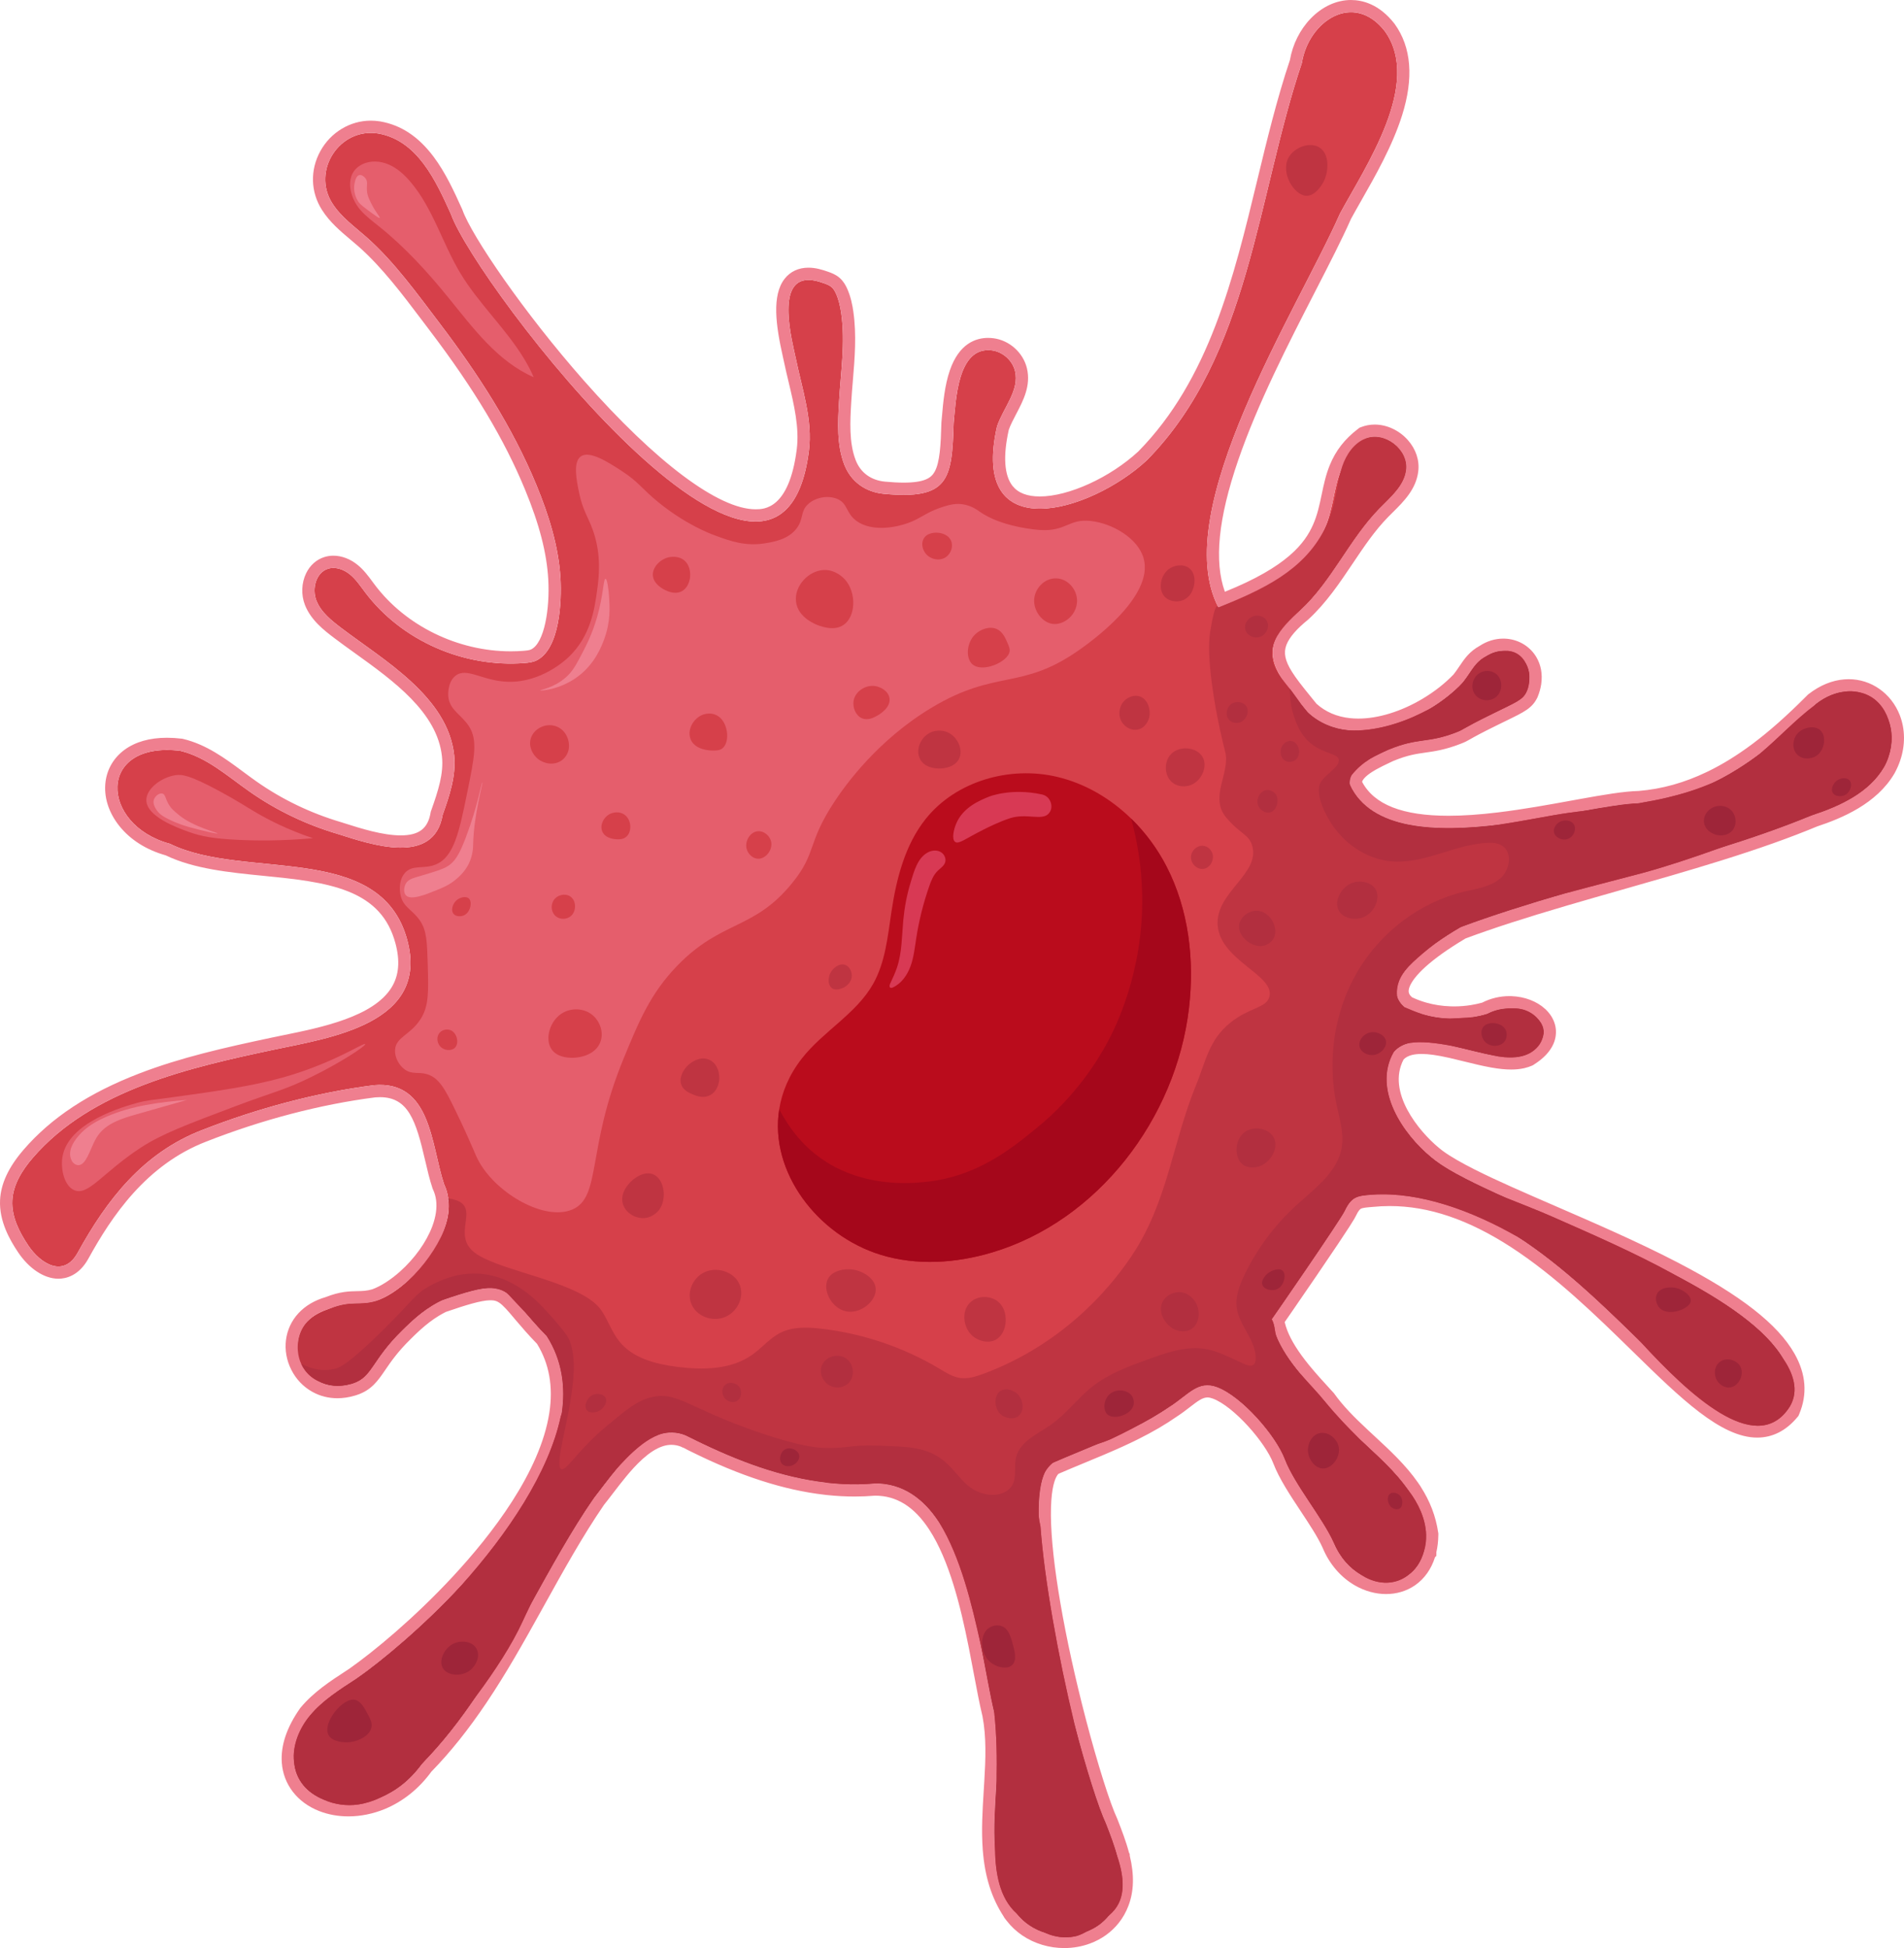 <?xml version="1.0" encoding="UTF-8"?>
<svg id="Capa_2" xmlns="http://www.w3.org/2000/svg" viewBox="0 0 1246.216 1275.17">
  <defs>
    <style>
      .cls-1 {
        fill: #bf3441;
      }

      .cls-2 {
        fill: #ba0c1c;
      }

      .cls-3 {
        fill: #d83954;
      }

      .cls-4 {
        fill: #ef7f8f;
      }

      .cls-5 {
        fill: #e55e6c;
      }

      .cls-6 {
        fill: #d6404a;
      }

      .cls-7 {
        fill: #b22f3f;
      }

      .cls-8 {
        fill: #9e2539;
      }

      .cls-9 {
        fill: #a5071b;
      }
    </style>
  </defs>
  <g id="Capa_1-2" data-name="Capa_1">
    <g>
      <g>
        <g>
          <path class="cls-6" d="M1236.09,495.397c-.78,2.3-1.81,4.63-3.09,6.95-9.67,16.41-28.34,25.14-46.42,31.11-19.47,8.11-40.68,15.4-62.68,22.28-.04.01-.09.03-.13.04-32.53,10.17-66.78,19.44-99.65,29.09-.03.01-.07.02-.11.03-23.84,7-46.95,14.21-68.17,22.11-.02.01-.03.01-.05.02-.18.11-.36.21-.55.33-3.92,2.34-9.81,5.95-15.92,10.3-.07.05-.15.11-.22.16-7.14,5.11-14.55,11.23-19.44,17.56-.15.19-.3.38-.44.57-3.99,5.33-6.15,10.78-4.85,15.87.68,2.64,2.29,5.19,5.07,7.58.01,0,.01.01.02.01,3.79,1.9,7.76,3.43,11.84,4.58.05.01.09.03.14.04,5.75,1.63,11.71,2.53,17.69,2.72,4.98.18,9.98-.14,14.88-.92,3.07-.49,6.11-1.17,9.08-2.02,5.17-2.82,10.74-3.91,15.94-3.73h.04c7.18.27,13.68,2.96,17.56,6.95.01.01.02.03.04.04,3.49,3.58,4.86,8.19,2.76,13.02-1.47,3.37-4.64,6.84-9.97,10.14-.02.01-.04.03-.06.04-1.03.44-2.12.8-3.26,1.06-.15.04-.3.07-.45.11-5.14,1.13-11.34.67-18.05-.51-.05,0-.1-.02-.16-.03-8.66-1.52-18.16-4.24-27.33-6.29-.06-.01-.13-.03-.19-.04-10.08-2.25-19.75-3.68-27.46-1.83-.02,0-.04.01-.06.01-4.06.98-7.57,2.88-10.31,6.05-13.86,24.51,6.37,53.75,24.53,68.71.66.56,1.36,1.12,2.11,1.69.31.24.62.48.93.7,9.83,7.24,26.42,15.37,46.37,24.31,32.13,14.41,72.97,30.94,108.28,49.28.14.07.27.14.41.22,33.2,17.28,61.46,36.17,72.87,56.42.01.01.02.03.03.05,5.9,10.46,7.29,21.28,2.56,32.42-22.92,27.37-54.81-3.45-95.45-43.2-24.09-23.55-51.25-50.23-81.44-69.79-29.1-18.86-61.01-31.1-95.7-27.55-9.34.72-13.07,1.24-17.49,10.57-2.92,6.16-47.68,70.94-47.77,70.94.48,3.44,1.42,6.85,2.72,10.22,3.39,8.72,9.2,17.14,15.6,24.98.01.02.03.04.05.06,5.34,6.53,11.07,12.66,16.15,18.23,6.51,9.06,14.49,16.93,22.64,24.54.03.04.06.07.09.09,11.63,10.88,23.61,21.25,32.21,33.83,0,.01.01.02.02.03,5.71,8.36,9.93,17.7,11.56,28.81,0,.03.01.06.01.09,0,.07,0,.14-.01.21-.04,3.86-.5,7.34-1.29,10.46,0,.01-.01.01-.01.02-1.89,7.36-5.69,12.65-10.52,15.98-.02.03-.05.05-.08.06-8.56,5.84-20.33,5.56-30.56-.27-7.35-4.18-13.91-11.23-17.88-20.92-7.34-16.45-25.71-38.05-32.13-54.88-5.97-15.67-28.17-41.13-44.37-47.16-12.46-4.61-18.7,4.85-30.57,12.52-7.87,5.51-16.17,10.22-24.71,14.47-7.2,3.59-14.57,6.85-21.99,9.99-10.15,4.31-20.4,8.39-30.45,12.78-1.85,1.16-3.39,3.01-4.63,5.45-3.15,6.17-4.46,16.16-4.39,28.63-.01.02,0,.04,0,.06.2,35.66,11.62,91.52,23.3,136.17,7.94,30.32,16,55.47,20.75,65.61,2.75,7.07,5.64,14.47,7.53,21.92,0,.01.01.02.01.03,2.49,9.84,3.24,19.76-.34,29.11-1.28,3.38-3,6.38-5.07,8.99-4.03,5.13-9.38,8.79-15.32,10.98-8.23,3.06-17.59,3.31-26.16.74-7.47-2.22-14.34-6.58-19.34-13.06v-.01c-.26-.31-.5-.63-.73-.96-8.61-12.67-12.09-26.51-13.21-40.9v-.04c-1.12-14.42.15-29.4,1.02-44.31.9-15.1,1.39-30.12-1.38-44.42-.04-.15-.08-.31-.11-.47-2.88-11.81-5.55-28.07-9.07-45.55,0-.01,0-.02-.01-.03-5.52-27.5-13.14-58-26.89-78.94-10.18-15.52-23.73-25.78-42.29-25.68h-.13c-10.12.88-20.19.7-30.17-.36-.12-.01-.25-.02-.37-.04-.32-.03-.64-.07-.96-.11-29.59-3.35-58.36-14.27-85.06-27.51-.85-.41-1.69-.84-2.54-1.26-1.49-.87-2.97-1.59-4.43-2.16-.01,0-.02-.01-.03-.01-6.12-2.4-11.95-2.3-17.47-.51-.02,0-.04.01-.05.02-10.27,3.33-19.47,12.48-27.5,22.14-5.55,6.69-10.54,13.63-14.93,19.06-15.19,22.17-28.33,46.18-41.64,70.17-11.18,20.15-22.49,40.29-35.26,59.33-10.66,15.9-22.33,31.03-35.8,44.76-7.77,10.86-17.41,18.08-27.34,22.19-12.98,5.37-26.48,5.42-37.02,1.29-10.82-4.24-18.53-12.89-19.38-24.72v-.04c-.61-8.59,2.4-18.85,10.45-30.32,8.21-9.88,19.32-16.84,30.08-23.87,17.28-12.12,43.97-34.4,69.12-61.46,30.99-33.36,59.64-73.97,65.41-111.76,2.77-18.08.29-35.52-9.67-51.2-5.98-6.09-10.44-11.32-14.11-15.66-5.1-6.05-8.65-10.39-12.56-12.98-2.74-1.83-5.65-2.79-9.4-2.89-.01,0-.02-.01-.03,0-6.86-.17-16.5,2.54-32.91,8.2-.68.32-1.34.66-2,1.01-.57.3-1.14.6-1.69.92-.77.43-1.51.87-2.24,1.32-4.94,3.02-9.32,6.53-13.19,10.02-.68.62-1.35,1.24-2.01,1.85-.74.68-1.45,1.37-2.15,2.05-.05.06-.1.11-.15.15-.83.79-1.62,1.58-2.39,2.35-19.93,19.55-19.22,30.41-32.05,34.57-.35.12-.72.22-1.08.33-8.41,2.48-15.77,1.39-21.52-1.82-4.6-2.54-8.19-6.45-10.48-10.97-4.5-8.84-4.05-20.04,3.37-28.05,3.36-3.62,8.14-6.59,14.53-8.4,14.41-5.75,19.1-1.73,30.37-5.06,6.82-2.45,14.22-7.2,21.12-13.37,9.87-8.83,18.68-20.58,23.21-32.71.01-.05.04-.1.06-.16,2.56-6.94,3.72-14.01,2.87-20.73-.01-.06-.02-.13-.03-.19-.42-3.18-1.31-6.28-2.71-9.25-8.63-25.8-8.35-68.09-45.95-64.83-37.96,4.84-76.81,15.38-112.53,29.4-38.66,14.92-62.32,45.7-81.35,80.26-9.11,16.52-24.11,7.53-32.38-4.82-5.86-8.76-10.91-18.75-10.4-29.27.51-10.57,6.55-20.08,13.46-28.1,38.53-44.66,102.78-59.06,157.81-70.74,36.37-7.73,102.14-16.94,87.18-71.94-17.61-64.71-106.65-38.79-155.2-62.78-46.15-12.47-47.95-67.46,6.69-60.88,17.09,4.08,30.76,16.4,45.14,26.51,17.62,12.41,37.33,21.81,57.98,27.92,22,6.96,62.84,21.01,68.61-12.52,4.48-12.6,8.93-25.73,7.53-39.04-4.05-38.28-46.34-62.37-73.63-83.1-6.62-5.03-13.53-10.44-16.56-18.18-3.02-7.74-.24-18.37,7.7-20.81,4.9-1.5,10.3.5,14.27,3.74,3.97,3.24,6.84,7.6,9.93,11.69,24.07,31.93,64.7,49.41,104.4,46.31,2.65-.21,5.35-.52,7.74-1.68,15.43-7.48,16.56-39.26,15.76-53.42-1.19-21.18-7.71-41.85-15.74-61.34-15.7-38.13-38.57-73.29-63.42-106.02-14.44-19.01-29.68-40.25-47.65-56.14-7.96-7.03-16.85-13.34-22.55-22.31-13.63-21.38,4.81-49.7,29.95-45.73,25.89,4.48,37.9,31.17,47.69,52.78,16.55,46.46,215.24,304.88,234.3,155.01,2.56-20.12-4.4-40.45-8.48-60.09-2.34-11.23-13.4-51.69,8.1-51.83,3.52-.02,7,1.05,10.29,2.21,1.79.62,3.61,1.3,5.02,2.56,1.24,1.11,2.08,2.6,2.77,4.11,1.86,4.09,2.82,8.53,3.46,12.98,2.73,19.13-.31,38.5-1.44,57.65-.79,13.52-1.56,28.33,3.38,41.22,4.34,11.34,13.96,18.16,26.02,19.29,42.13,3.92,44.59-8.93,45.62-46.26,1.48-14.57,2.39-50.41,24.96-47.65,7.16.88,13.51,6.53,15.21,13.54,3.04,12.59-7.61,23.94-11.78,36.2-18.16,79.85,61.07,56.5,98.07,22.18,67.44-68.47,72.03-172.84,101.44-259.98,4.39-27.54,33.79-47.14,54.27-20.93,24.68,34.22-12.77,88.81-29.29,119.42-27.71,62.87-112.57,194.45-79.66,257.64.03.05.06.11.09.17,45.46-16.97,61.86-34.17,69.23-50.77,6.07-13.65,6.04-26.89,11.06-39.24,2.91-7.18,7.53-14.06,16.03-20.54,12.54-4.9,28.15,7.2,26.53,20.54-1.24,10.37-10.19,17.77-17.49,25.23-19.79,20.18-31.15,47.68-51.98,66.8-8.76,7.11-13.87,13.43-16.23,19.38-.03.06-.05.11-.07.17-3.33,8.56-1,16.39,4.24,24.79,1.55,2.49,3.36,5.03,5.36,7.65,2.28,3,4.8,6.11,7.45,9.38,1.38,1.68,2.78,3.41,4.21,5.19,7.7,7.15,17,10.84,26.95,11.89,17.2,1.83,36.32-4.2,52.37-13.73,8.61-5.12,16.34-11.24,22.42-17.71.01-.02.03-.05.05-.07,5.78-7.28,7.48-12.87,15.05-16.93,3.83-2.57,7.95-3.69,11.83-3.57,5.79.17,11.05,3.07,14.04,7.91.03.03.05.07.07.11,2.01,3.33,2.95,7.58,2.24,12.48-.02.12-.03.24-.05.36-.31,1.98-.89,4.07-1.78,6.24-2.49,5.05-6.49,6.42-22.13,14.11-21.73,10.67-17.69,9.81-23.98,12.24-19.08,7.34-24.17,3.01-44.22,11.29-3.3,1.61-7.88,3.62-12.23,6.11-.02,0-.03.01-.05.03-4.88,2.79-9.46,6.19-11.64,10.29-1.06,2-1.55,4.17-1.22,6.51,13.94,29.68,55.98,31.11,98.2,25.98.03-.01.07-.02.11-.02,18.66-2.26,37.35-5.81,53.66-8.76,15.17-2.74,28.27-4.97,37.36-5.17h.13c17.18-1.41,32.98-6.17,47.65-13.22.04-.01.08-.03.12-.05,11.08-5.33,21.51-11.95,31.43-19.39q.01,0,.01-.01c12.52-9.41,24.21-20.14,35.32-31.26.39-.38.77-.77,1.16-1.16,6.49-5.01,13.01-7.49,19.1-7.97,12.77-1.02,23.63,6.72,28.16,18.26,2.79,7.1,3.18,15.63.13,24.44Z"/>
          <path class="cls-4" d="M884.278,8.014c7.514,0,15.282,3.653,22.072,12.343,24.68,34.22-12.77,88.81-29.29,119.42-27.71,62.87-112.57,194.45-79.66,257.64.03.05.06.11.09.17,45.46-16.97,61.86-34.17,69.23-50.77,6.07-13.65,6.04-26.89,11.06-39.24,2.91-7.18,7.53-14.06,16.03-20.54,1.947-.761,3.969-1.112,5.988-1.112,10.985,0,21.91,10.383,20.542,21.652-1.24,10.37-10.19,17.77-17.49,25.23-19.79,20.18-31.15,47.68-51.98,66.8-8.76,7.11-13.87,13.43-16.23,19.38-.03.06-.05.11-.07.17-3.33,8.56-1,16.39,4.24,24.79,1.55,2.49,3.36,5.03,5.36,7.65,2.28,3,4.8,6.11,7.45,9.38,1.38,1.68,2.78,3.41,4.21,5.19,7.7,7.15,17,10.84,26.95,11.89,2.071.22,4.171.327,6.289.327,15.472,0,31.964-5.674,46.081-14.057,8.61-5.12,16.34-11.24,22.42-17.71.01-.02.03-.05.05-.07,5.78-7.28,7.48-12.87,15.05-16.93,3.645-2.446,7.554-3.579,11.267-3.579.188,0,.375.003.562.009,5.79.17,11.05,3.07,14.04,7.91.03.03.05.07.07.11,2.01,3.33,2.95,7.58,2.24,12.48-.02.12-.03.24-.05.36-.31,1.98-.89,4.07-1.78,6.24-2.49,5.05-6.49,6.42-22.13,14.11-21.73,10.67-17.69,9.81-23.98,12.24-19.08,7.34-24.17,3.01-44.22,11.29-3.3,1.61-7.88,3.62-12.23,6.11-.02,0-.03.01-.05.03-4.88,2.79-9.46,6.19-11.64,10.29-1.06,2-1.55,4.17-1.22,6.51,10.172,21.657,35.312,28.274,64.559,28.274,10.835,0,22.228-.907,33.641-2.294.03-.01.07-.02.11-.02,18.66-2.26,37.35-5.81,53.66-8.76,15.17-2.74,28.27-4.97,37.36-5.17h.13c17.18-1.41,32.98-6.17,47.65-13.22.04-.01.08-.03.12-.05,11.08-5.33,21.51-11.95,31.43-19.39q.01,0,.01-.01c12.52-9.41,24.21-20.14,35.32-31.26.39-.38.77-.77,1.16-1.16,6.49-5.01,13.01-7.49,19.1-7.97.756-.06,1.506-.09,2.247-.09,11.787-0,21.651,7.493,25.913,18.35,2.79,7.1,3.18,15.63.13,24.44-.78,2.3-1.81,4.63-3.09,6.95-9.67,16.41-28.34,25.14-46.42,31.11-19.47,8.11-40.68,15.4-62.68,22.28-.04.01-.09.03-.13.04-32.53,10.17-66.78,19.44-99.65,29.09-.03.01-.07.02-.11.03-23.84,7-46.95,14.21-68.17,22.11-.02.01-.03.01-.05.02-.18.11-.36.21-.55.33-3.92,2.34-9.81,5.95-15.92,10.3-.07.05-.15.11-.22.16-7.14,5.11-14.55,11.23-19.44,17.56-.15.19-.3.38-.44.57-3.99,5.33-6.15,10.78-4.85,15.87.68,2.64,2.29,5.19,5.07,7.58.01,0,.01.01.02.01,3.79,1.9,7.76,3.43,11.84,4.58.05.01.09.03.14.04,5.75,1.63,11.71,2.53,17.69,2.72.903.033,1.808.049,2.711.049,4.08,0,8.157-.331,12.169-.969,3.07-.49,6.11-1.17,9.08-2.02,4.808-2.623,9.963-3.749,14.843-3.749.367,0,.733.006,1.097.019h.04c7.18.27,13.68,2.96,17.56,6.95.01.01.02.03.04.04,3.49,3.58,4.86,8.19,2.76,13.02-1.47,3.37-4.64,6.84-9.97,10.14-.02.01-.04.03-.06.04-1.03.44-2.12.8-3.26,1.06-.15.04-.3.07-.45.11-2.05.451-4.269.648-6.621.648-3.546,0-7.394-.449-11.429-1.158-.05,0-.1-.02-.16-.03-8.66-1.52-18.16-4.24-27.33-6.29-.06-.01-.13-.03-.19-.04-6.849-1.529-13.508-2.679-19.493-2.679-2.823,0-5.496.256-7.967.849-.02,0-.04.01-.06.01-4.06.98-7.57,2.88-10.31,6.05-13.86,24.51,6.37,53.75,24.53,68.71.66.56,1.36,1.12,2.11,1.69.31.24.62.48.93.7,9.83,7.24,26.42,15.37,46.37,24.31,32.13,14.41,72.97,30.94,108.28,49.28.14.07.27.14.41.22,33.2,17.28,61.46,36.17,72.87,56.42.01.01.02.03.03.05,5.9,10.46,7.29,21.28,2.56,32.42-6.07,7.248-12.773,10.417-20.096,10.417-20.331,0-45.476-24.394-75.353-53.617-24.09-23.55-51.25-50.23-81.44-69.79-25.713-16.665-53.625-28.161-83.705-28.162-3.962-0-7.957.199-11.995.612-9.34.72-13.07,1.24-17.49,10.57-2.92,6.16-47.68,70.94-47.77,70.94.48,3.44,1.42,6.85,2.72,10.22,3.39,8.72,9.2,17.14,15.6,24.98.01.02.03.04.05.06,5.34,6.53,11.07,12.66,16.15,18.23,6.51,9.06,14.49,16.93,22.64,24.54.03.04.06.07.09.09,11.63,10.88,23.61,21.25,32.21,33.83,0,.01.01.02.02.03,5.71,8.36,9.93,17.7,11.56,28.81,0,.03.01.06.01.09,0,.07,0,.14-.01.21-.04,3.86-.5,7.34-1.29,10.46,0,.01-.01.01-.01.02-1.89,7.36-5.69,12.65-10.52,15.98-.02.03-.05.05-.08.06-4.179,2.851-9.124,4.244-14.28,4.244-5.405,0-11.044-1.53-16.28-4.514-7.35-4.18-13.91-11.23-17.88-20.92-7.34-16.45-25.71-38.05-32.13-54.88-5.97-15.67-28.17-41.13-44.37-47.16-2.275-.842-4.344-1.214-6.276-1.215-8.652-.001-14.591,7.465-24.294,13.735-7.87,5.51-16.17,10.22-24.71,14.47-7.2,3.59-14.57,6.85-21.99,9.99-10.15,4.31-20.4,8.39-30.45,12.78-1.85,1.16-3.39,3.01-4.63,5.45-3.15,6.17-4.46,16.16-4.39,28.63-.01.02,0,.04,0,.06.2,35.66,11.62,91.52,23.3,136.17,7.94,30.32,16,55.47,20.75,65.61,2.75,7.07,5.64,14.47,7.53,21.92,0,.01.01.02.01.03,2.49,9.84,3.24,19.76-.34,29.11-1.28,3.38-3,6.38-5.07,8.99-4.03,5.13-9.38,8.79-15.32,10.98-4.477,1.665-9.288,2.498-14.124,2.498-4.055,0-8.127-.586-12.036-1.758-7.47-2.22-14.34-6.58-19.34-13.06v-.01c-.26-.31-.5-.63-.73-.96-8.61-12.67-12.09-26.51-13.21-40.9v-.04c-1.12-14.42.15-29.4,1.02-44.31.9-15.1,1.39-30.12-1.38-44.42-.04-.15-.08-.31-.11-.47-2.88-11.81-5.55-28.07-9.07-45.55,0-.01,0-.02-.01-.03-5.52-27.5-13.14-58-26.89-78.94-10.13-15.444-23.601-25.679-42.022-25.681-.09,0-.178 0-.268.001h-.13c-4.36.379-8.711.562-13.05.562-5.731,0-11.44-.318-17.12-.922-.12-.01-.25-.02-.37-.04-.32-.03-.64-.07-.96-.11-29.59-3.35-58.36-14.27-85.06-27.51-.85-.41-1.69-.84-2.54-1.26-1.49-.87-2.97-1.59-4.43-2.16-.01,0-.02-.01-.03-.01-3.21-1.259-6.342-1.83-9.389-1.83-2.763,0-5.456.469-8.081,1.32-.02,0-.04.01-.05.02-10.27,3.33-19.47,12.48-27.5,22.14-5.55,6.69-10.54,13.63-14.93,19.06-15.19,22.17-28.33,46.18-41.64,70.17-11.18,20.15-22.49,40.29-35.26,59.33-10.66,15.9-22.33,31.03-35.8,44.76-7.77,10.86-17.41,18.08-27.34,22.19-6.949,2.875-14.049,4.225-20.762,4.225-5.826,0-11.361-1.016-16.258-2.935-10.82-4.24-18.53-12.89-19.38-24.72v-.04c-.61-8.59,2.4-18.85,10.45-30.32,8.21-9.88,19.32-16.84,30.08-23.87,17.28-12.12,43.97-34.4,69.12-61.46,30.99-33.36,59.64-73.97,65.41-111.76,2.77-18.08.29-35.52-9.67-51.2-5.98-6.09-10.44-11.32-14.11-15.66-5.1-6.05-8.65-10.39-12.56-12.98-2.74-1.83-5.65-2.79-9.4-2.89-.007,0-.013-.004-.02-.004-.003,0-.007.001-.01.004-.202-.005-.408-.008-.615-.008-6.82-0-16.369,2.715-32.295,8.207-.68.32-1.34.66-2,1.01-.57.3-1.14.6-1.69.92-.77.43-1.51.87-2.24,1.32-4.94,3.02-9.32,6.53-13.19,10.02-.68.62-1.35,1.24-2.01,1.85-.74.68-1.45,1.37-2.15,2.05-.05.06-.1.11-.15.15-.83.79-1.62,1.58-2.39,2.35-19.93,19.55-19.22,30.41-32.05,34.57-.35.12-.72.22-1.08.33-3.163.932-6.177,1.36-9.013,1.36-4.705,0-8.919-1.177-12.507-3.18-4.6-2.54-8.19-6.45-10.48-10.97-4.5-8.84-4.05-20.04,3.37-28.05,3.36-3.62,8.14-6.59,14.53-8.4,14.41-5.75,19.1-1.73,30.37-5.06,6.82-2.45,14.22-7.2,21.12-13.37,9.87-8.83,18.68-20.58,23.21-32.71.01-.05.04-.1.06-.16,2.56-6.94,3.72-14.01,2.87-20.73-.01-.06-.02-.13-.03-.19-.42-3.18-1.31-6.28-2.71-9.25-8.313-24.852-8.363-65.005-41.961-65.008-1.282-0-2.608.058-3.989.178-37.96,4.84-76.81,15.38-112.53,29.4-38.66,14.92-62.32,45.7-81.35,80.26-3.55,6.438-7.996,9.002-12.589,9.002-7.192,0-14.744-6.285-19.792-13.822-5.86-8.76-10.91-18.75-10.4-29.27.51-10.57,6.55-20.08,13.46-28.1,38.53-44.66,102.78-59.06,157.81-70.74,36.37-7.73,102.14-16.94,87.18-71.94-17.61-64.71-106.65-38.79-155.2-62.78-43.558-11.77-47.599-61.425-1.974-61.425,2.714,0,5.596.175,8.664.545,17.09,4.08,30.76,16.4,45.14,26.51,17.62,12.41,37.33,21.81,57.98,27.92,11.204,3.544,27.299,8.929,41.155,8.929,13.351,0,24.623-4.995,27.455-21.449,4.48-12.6,8.93-25.73,7.53-39.04-4.05-38.28-46.34-62.37-73.63-83.1-6.62-5.03-13.53-10.44-16.56-18.18-3.02-7.74-.24-18.37,7.7-20.81,1.135-.347,2.297-.507,3.461-.507,3.864,0,7.758,1.757,10.809,4.247,3.97,3.24,6.84,7.6,9.93,11.69,22.235,29.496,58.608,46.663,95.319,46.663,3.03,0,6.055-.117,9.082-.353,2.65-.21,5.35-.52,7.74-1.68,15.43-7.48,16.56-39.26,15.76-53.42-1.19-21.18-7.71-41.85-15.74-61.34-15.7-38.13-38.57-73.29-63.42-106.02-14.44-19.01-29.68-40.25-47.65-56.14-7.96-7.03-16.85-13.34-22.55-22.31-12.758-20.012,2.583-46.106,25.215-46.106,1.547,0,3.127.122,4.735.376,25.89,4.48,37.9,31.17,47.69,52.78,12.901,36.218,136.489,201.245,199.382,201.245,17.787,0,30.716-13.195,34.918-46.235,2.56-20.12-4.4-40.45-8.48-60.09-2.34-11.23-13.4-51.69,8.1-51.83.032-0.0.065-0.0.097-0,3.487,0,6.933,1.061,10.193,2.21,1.79.62,3.61,1.3,5.02,2.56,1.24,1.11,2.08,2.6,2.77,4.11,1.86,4.09,2.82,8.53,3.46,12.98,2.73,19.13-.31,38.5-1.44,57.65-.79,13.52-1.56,28.33,3.38,41.22,4.34,11.34,13.96,18.16,26.02,19.29,4.798.447,9.082.675,12.908.675,29.764,0,31.8-13.857,32.712-46.935,1.425-14.034,2.323-47.801,22.555-47.801.773,0,1.574.049,2.405.151,7.16.88,13.51,6.53,15.21,13.54,3.04,12.59-7.61,23.94-11.78,36.2-9.034,39.72,6.032,53.905,28.01,53.905,22.205,0,51.465-14.477,70.059-31.725,67.44-68.47,72.03-172.84,101.44-259.98,2.934-18.409,17.048-33.273,32.198-33.273M884.278,0c-9.497,0-18.893,4.33-26.456,12.191-6.971,7.246-11.764,16.864-13.543,27.148-8.493,25.288-15.025,52.325-21.343,78.476-15.508,64.19-31.543,130.564-77.878,177.698-18.479,17.08-45.568,29.465-64.478,29.465-8.192,0-14.179-2.297-17.795-6.828-5.494-6.884-6.355-19.625-2.496-36.862,1.166-3.293,2.949-6.687,4.833-10.272,4.581-8.717,9.774-18.597,7.018-30.01-2.489-10.263-11.545-18.326-22.023-19.613-1.145-.14-2.281-.211-3.382-.211-8.078,0-18.979,3.694-25.042,21.291-3.394,9.853-4.383,21.221-5.104,29.521-.133,1.532-.256,2.943-.383,4.193l-.03.294-.008.295c-.399,14.45-.982,25.99-4.483,32.116-2.086,3.649-5.979,7.026-20.217,7.026-3.551,0-7.53-.21-12.165-.641-9.264-.868-16.112-5.902-19.278-14.175-4.406-11.497-3.587-25.518-2.864-37.888.274-4.639.673-9.426,1.06-14.056,1.227-14.701,2.496-29.903.314-45.193-.556-3.869-1.585-9.639-4.099-15.166-.846-1.852-2.249-4.552-4.72-6.764-2.496-2.23-5.305-3.317-7.742-4.162-3.886-1.37-8.162-2.652-12.816-2.652l-.143.001c-6.368.041-11.673,2.508-15.35,7.132-8.73,10.98-5.772,31.028-1.275,51.057.285,1.269.534,2.379.724,3.29.932,4.487,2.019,9.042,3.07,13.448,3.496,14.655,7.111,29.809,5.306,43.996-4.989,39.232-21.531,39.232-26.967,39.232-24.193,0-65.171-30.736-112.427-84.327-39.208-44.465-73.317-94.499-79.406-111.593l-.112-.314-.138-.304-.099-.219c-5.015-11.07-10.699-23.618-18.684-34.212-9.863-13.085-21.259-20.589-34.841-22.939l-.058-.01-.058-.009c-1.991-.315-4.005-.474-5.986-.474-13.631,0-26.3,7.66-33.062,19.99-6.78,12.364-6.373,26.733,1.089,38.439,5.103,8.031,12.074,13.898,18.815,19.573,1.806,1.52,3.512,2.956,5.188,4.436,15.29,13.52,28.627,31.203,41.526,48.304,1.695,2.248,3.377,4.477,5.047,6.676,29.033,38.24,48.859,71.358,62.392,104.224,9.36,22.719,14.174,41.383,15.149,58.738,1.074,19.018-2.505,41.517-11.254,45.758-1.172.569-3.132.764-4.877.902-2.783.217-5.628.328-8.448.328-34.633,0-68.705-16.658-88.919-43.473-.538-.712-1.064-1.426-1.591-2.14-2.638-3.578-5.627-7.633-9.672-10.934-4.782-3.903-10.421-6.052-15.876-6.052-1.993,0-3.946.289-5.806.858-5.224,1.605-9.499,5.39-12.046,10.659-3.071,6.352-3.36,14.101-.774,20.729,3.943,10.073,12.748,16.763,19.178,21.648,4.21,3.198,8.669,6.402,13.389,9.793,25.339,18.207,54.059,38.844,57.12,67.768,1.167,11.088-2.369,22.173-7.111,35.512l-.23.648-.117.678c-1.784,10.37-7.633,14.794-19.556,14.794-11.815,0-26.223-4.579-36.743-7.923l-1.994-.633-.072-.023-.072-.021c-20.146-5.961-38.866-14.974-55.639-26.787-2.835-1.993-5.728-4.138-8.525-6.213-11.87-8.803-24.145-17.906-39.369-21.54l-.447-.107-.456-.055c-3.317-.399-6.555-.602-9.623-.602-11.349,0-20.732,2.668-27.887,7.931-6.856,5.042-11.239,12.393-12.341,20.699-1.307,9.846,1.881,20.17,8.975,29.069,7.21,9.045,17.703,15.697,30.381,19.268,18.462,8.893,41.699,11.197,64.18,13.426,19.496,1.933,39.656,3.932,55.356,10.239,16.552,6.65,26.332,17.355,30.777,33.691,3.187,11.716,2.378,21.241-2.472,29.118-11.835,19.22-45.928,26.179-70.821,31.261-2.719.555-5.337,1.089-7.819,1.617-31.094,6.6-59.051,12.913-86.296,23.359-32.972,12.642-57.805,28.992-75.917,49.985-9.843,11.425-14.878,22.201-15.397,32.95-.671,13.837,6.381,26.096,11.744,34.112,7.288,10.884,17.177,17.381,26.453,17.381,4.615,0,13.299-1.708,19.607-13.146,15.254-27.703,37.813-61.446,77.217-76.653,36.541-14.342,74.729-24.33,110.492-28.906,1.079-.089,2.135-.135,3.141-.135,18.626.002,23.571,15.534,29.501,41.113,1.447,6.24,2.942,12.692,4.859,18.423l.15.448.201.427c1.018,2.16,1.696,4.476,2.014,6.882l.018.136.02.119c.617,5.053-.194,10.682-2.413,16.734-.052.129-.1.258-.145.388-3.837,10.179-11.48,20.883-20.989,29.39-6.141,5.491-12.619,9.646-18.27,11.722-3.697,1.063-6.419,1.119-9.848,1.188-5.286.107-11.268.228-20.617,3.899-7.311,2.136-13.303,5.682-17.815,10.542-9.232,9.967-11.051,24.542-4.638,37.138,3.107,6.134,7.864,11.101,13.748,14.35,4.956,2.767,10.478,4.179,16.381,4.179,3.687,0,7.482-.568,11.279-1.688l.038-.011.038-.012.277-.082c.338-.099.675-.201,1.002-.311,9.636-3.147,13.833-9.301,18.692-16.424,3.591-5.264,8.059-11.815,16.429-20.025l.028-.027.027-.027c.695-.695,1.412-1.412,2.142-2.11.164-.148.323-.304.477-.465.633-.615,1.226-1.188,1.828-1.742l.252-.233c.571-.527,1.148-1.061,1.734-1.595,4.129-3.723,8.055-6.711,11.971-9.104.726-.447,1.362-.822,1.969-1.161l.061-.034.06-.035c.408-.237.886-.489,1.392-.755.526-.279.944-.494,1.317-.676,13.33-4.589,22.858-7.471,28.79-7.614l.961.002.048.001c2.389.082,3.747.675,5.041,1.54,2.752,1.823,5.805,5.449,10.03,10.467l.854,1.014c3.941,4.66,8.249,9.678,13.905,15.482,7.96,12.906,10.679,28.042,8.081,44.999-5.937,38.885-37.732,79.932-63.359,107.519-25.067,26.971-51.405,48.803-67.741,60.276l-1.77,1.155c-10.559,6.881-21.477,13.997-29.982,24.231l-.209.251-.187.267c-8.603,12.258-12.607,24.097-11.904,35.194v.018l.021.327c1.02,14.192,10.16,26.008,24.45,31.608,5.906,2.314,12.36,3.488,19.182,3.488,7.943,0,16.182-1.672,23.826-4.834,11.86-4.909,22.367-13.345,30.424-24.419,12.503-12.805,24.384-27.686,36.309-45.474,12.71-18.951,23.648-38.342,35.611-59.905l2.226-4.014c12.185-21.979,24.782-44.702,38.841-65.256,1.87-2.322,3.804-4.851,5.848-7.522,2.815-3.679,5.725-7.483,8.816-11.209,5.818-6.999,14.621-16.656,23.804-19.634l.426-.138c1.792-.546,3.507-.811,5.233-.811,2.062 0,4.085.382,6.173,1.165l1.339.67.26.001c.672.314,1.353.672,2.035,1.071l.24.14.249.123c.302.149.604.3.904.451.554.277,1.106.554,1.663.823,32.253,15.99,60.917,25.238,87.628,28.27.321.04.641.079.962.112.232.03.429.048.568.06,6.007.635,12.021.957,17.877.957,4.489,0,8.995-.189,13.4-.562h.049c14.03.001,25.583,7.217,35.32,22.062,13.345,20.324,20.762,51.356,25.733,76.122l.469,2.338.002.002c1.119,5.638,2.149,11.114,3.15,16.43,1.875,9.965,3.647,19.38,5.492,26.977.037.174.074.335.109.475,2.615,13.694,2.03,28.349,1.205,42.194-.125,2.146-.258,4.282-.391,6.419-.791,12.72-1.608,25.87-.643,38.675v.005l.024.35c1.363,17.518,5.792,31.474,13.916,43.803v.168l1.061,1.382c.182.248.364.485.549.715l.059.077c5.824,7.548,13.916,13.028,23.402,15.846,4.618,1.385,9.442,2.09,14.319,2.09,5.871,0,11.563-1.009,16.917-3,7.537-2.779,14.055-7.464,18.829-13.541,2.606-3.285,4.72-7.03,6.263-11.102,3.628-9.476,3.914-20.263.86-32.924v-.948l-.481-.947c-1.982-7.531-4.792-14.756-7.514-21.753l-.091-.233-.098-.251-.114-.244c-4.655-9.937-12.795-35.753-20.255-64.24-14.206-54.304-22.807-104.29-23.036-133.842l-.002-.403c-.083-14.762,1.865-21.711,3.514-24.94.596-1.173,1.121-1.778,1.459-2.081,5.635-2.45,11.446-4.854,17.074-7.182,4.11-1.7,8.359-3.458,12.541-5.234,9.086-3.845,16.008-6.99,22.434-10.195,9.708-4.831,18.088-9.737,25.608-14.992,3.148-2.043,5.898-4.17,8.329-6.05,5.221-4.037,8.329-6.321,11.489-6.321,1.05 0,2.193.235,3.496.716,13.82,5.145,34.399,28.685,39.661,42.497,3.756,9.845,10.934,20.699,17.877,31.195,5.521,8.348,11.229,16.978,14.378,23.994,4.387,10.635,11.941,19.411,21.283,24.724,6.382,3.637,13.384,5.561,20.242,5.561,6.803,0,13.224-1.899,18.587-5.496.21-.133.414-.274.611-.425,6-4.237,10.398-10.486,12.818-18.183l.884-.884.004-2.373c.798-3.478,1.23-7.194,1.288-11.064.011-.215.014-.403.014-.562v-.675l-.088-.529-.007-.049c-1.562-10.646-5.329-20.514-11.495-30.092v-.062l-1.398-2.045c-.044-.065-.089-.13-.133-.194l-.267-.391-.01-.01c-7.898-11.364-18.24-20.939-28.248-30.205-1.421-1.316-2.845-2.634-4.263-3.958l-.017-.022-.509-.475c-8.786-8.204-15.822-15.316-21.601-23.359l-.273-.379-.314-.345c-.784-.86-1.585-1.734-2.396-2.62-4.471-4.882-9.094-9.931-13.472-15.283l-.254-.31-.001-.001c-6.91-8.498-11.533-15.88-14.13-22.559-.715-1.853-1.284-3.684-1.699-5.467.017-.024.034-.049.051-.074,1.242-1.788,3.014-4.35,5.147-7.443,2.998-4.347,9.032-13.114,15.757-22.977,23.448-34.393,24.987-37.639,25.566-38.862,1.941-4.097,3.017-4.659,3.37-4.844,1.231-.643,3.882-.89,7.494-1.168l.1-.008.1-.01c3.701-.379,7.463-.571,11.178-.571,25.493.002,51.447,8.792,79.347,26.873,29.139,18.879,55.78,44.925,79.285,67.905l.911.89c30.666,29.995,57.152,55.9,80.956,55.9,10.03,0,18.859-4.47,26.241-13.286l.766-.915.466-1.099c5.494-12.94,4.515-26.199-2.911-39.41-.05-.091-.101-.181-.154-.27-10.886-19.199-35.032-38.079-75.953-59.391-.195-.109-.384-.209-.581-.309-25.562-13.274-54.33-25.756-79.715-36.77-10.23-4.439-19.892-8.631-28.933-12.686-15.527-6.958-34.659-15.91-44.897-23.45l-.058-.043-.059-.042c-.219-.155-.437-.327-.657-.498l-.03-.023-.03-.023c-.645-.49-1.225-.955-1.774-1.42l-.044-.037-.045-.037c-13.006-10.714-34.324-36.427-23.063-57.821,1.35-1.354,3.033-2.274,5.221-2.858l.17-.042.286-.069c1.736-.417,3.787-.628,6.097-.628,4.57,0,10.044.767,17.747,2.486l.213.048.038.006c.006.001.011.002.017.004,3.3.739,6.735,1.589,10.058,2.411,5.764,1.426,11.722,2.9,17.379,3.902.176.037.351.069.526.095,4.814.838,8.945,1.246,12.623,1.246,3.056,0,5.785-.273,8.342-.835l.176-.039.126-.034.028-.007c.096-.022.193-.046.289-.07,1.537-.357,3.057-.855,4.518-1.478l.222-.095.215-.107.654-.327.334-.25c6.294-3.953,10.6-8.517,12.803-13.566,3.266-7.512,1.632-15.665-4.367-21.819l-.944-.969-.099-.049c-5.431-5.015-13.368-8.062-21.995-8.386l-.15-.006h-.06c-.407-.013-.816-.019-1.227-.019-6.225,0-12.368,1.476-17.829,4.277-2.432.665-4.903,1.201-7.358,1.593-3.62.576-7.29.869-10.906.869-.807,0-1.622-.015-2.421-.044-5.422-.172-10.714-.984-15.764-2.413-.091-.028-.182-.053-.273-.078-3.163-.897-6.244-2.053-9.18-3.444l-1.157-1.179c-.456-.613-.762-1.217-.914-1.807-.537-2.104.706-5.33,3.505-9.069l.016-.021.015-.021c.09-.122.187-.243.283-.365l.026-.033.026-.033c3.703-4.793,9.679-10.158,17.762-15.942l.179-.13c4.494-3.2,9.504-6.442,15.339-9.927,18.048-6.696,38.723-13.391,66.887-21.662.071-.019.141-.039.208-.059v0c11.72-3.441,23.849-6.899,35.578-10.244,21.207-6.048,43.137-12.301,64.103-18.854l.011-.003.222-.069c25.27-7.903,45.327-15.029,63.091-22.415,16.181-5.365,38.871-14.783,50.522-34.555l.058-.098.055-.1c1.485-2.692,2.714-5.458,3.653-8.219,3.479-10.064,3.39-20.708-.251-29.974-5.588-14.234-18.687-23.433-33.371-23.433-.956,0-1.927.039-2.885.116-8.056.635-15.918,3.87-23.36,9.615l-.407.314-.364.364-.407.409c-.226.228-.45.455-.679.678l-.038.037-.037.037c-12.626,12.637-23.578,22.335-34.466,30.518l-.612.46c-9.824,7.319-19.273,13.154-28.845,17.814l-.024.006-.736.354c-14.728,7.078-29.304,11.146-44.551,12.432-9.774.224-23.239,2.53-38.542,5.294-1.882.341-3.794.689-5.734,1.042-14.574,2.653-31.086,5.659-47.312,7.631-.188.018-.374.043-.56.074-12.254,1.48-22.85,2.2-32.381,2.2-30.121,0-48.655-7.27-56.579-22.214.057-.228.157-.492.322-.802.766-1.44,2.873-3.848,8.536-7.085l.429-.245c2.846-1.604,5.851-3.022,8.516-4.28.937-.442,1.823-.861,2.639-1.256,9.353-3.838,15.032-4.636,21.042-5.481,5.98-.84,12.758-1.792,22.774-5.646,3.258-1.258,4.372-1.872,6.582-3.141,2.347-1.347,6.274-3.601,18.052-9.385,2.028-.997,3.857-1.886,5.511-2.691,11.949-5.809,16.894-8.214,20.274-15.069l.122-.248.105-.256c1.096-2.671,1.862-5.368,2.279-8.017.023-.141.042-.282.06-.423l.008-.052c.929-6.411-.18-12.492-3.209-17.601-.121-.216-.25-.424-.387-.624-4.403-6.92-12.023-11.188-20.451-11.435-.256-.008-.526-.012-.798-.012-5.353,0-10.669,1.63-15.4,4.718-6.822,3.759-10.068,8.582-13.21,13.25-1.172,1.741-2.383,3.54-3.857,5.412-5.555,5.852-12.607,11.391-20.416,16.035-14.042,8.337-28.954,12.931-41.985,12.931-1.853,0-3.684-.095-5.441-.282-8.634-.911-16.009-4.079-21.935-9.419-1.436-1.785-2.703-3.346-3.862-4.757-2.608-3.219-5.073-6.259-7.28-9.164-2.035-2.666-3.647-4.963-4.937-7.036-4.516-7.24-5.579-12.318-3.643-17.469l.119-.3c1.897-4.782,6.55-10.203,13.831-16.112l.189-.154.18-.165c11.761-10.795,20.565-23.925,29.079-36.622,7.425-11.073,14.438-21.533,23.204-30.471.967-.988,1.955-1.967,3.002-3.003,7.182-7.11,15.323-15.169,16.724-26.887.88-7.247-1.538-14.523-6.809-20.473-5.628-6.353-13.736-10.145-21.69-10.145-3.088,0-6.084.559-8.906,1.662l-1.047.409-.894.682c-8.798,6.707-14.708,14.303-18.599,23.903-2.606,6.41-3.959,12.883-5.269,19.143-1.434,6.857-2.789,13.334-5.687,19.851-5.253,11.832-16.632,27.329-57.666,43.793-7.173-19.908-4.32-48.12,8.636-85.892,12.811-37.347,32.849-76.369,50.529-110.797,9.377-18.261,17.485-34.05,23.368-47.359,2.002-3.699,4.346-7.814,6.824-12.165,9.053-15.894,20.32-35.675,26.593-55.524,7.764-24.568,6.139-44.738-4.83-59.947l-.09-.125-.095-.121c-9.96-12.747-20.935-15.423-28.387-15.423h0Z"/>
        </g>
        <path class="cls-1" d="M1236.09,495.397c-.78,2.43-1.81,4.77-3.09,6.95-9.67,16.41-28.34,25.14-46.42,31.11-20.5,6.77-41.58,14.77-62.68,22.28-.04.01-.09.03-.13.04-16.35,5.81-32.72,11.32-48.86,15.71-8.67,2.36-29.07,7.49-50.79,13.38-.03.01-.07.02-.11.03-27.93,7.58-58.01,16.39-68.17,22.11-.02.01-.03.02-.05.03-.18.1-.37.21-.55.32-5.5,3.12-10.83,6.55-15.92,10.3-.07.05-.15.11-.22.16-2.86,2.12-5.64,4.33-8.34,6.66-3.95,3.42-8,6.92-11.1,10.9-.15.19-.3.38-.44.57-1.43,1.92-2.64,3.95-3.5,6.13-1.15,2.93-1.69,6.14-1.35,9.74.04.48.1.97.18,1.46.24,1.46.65,2.97,1.62,4.07.87.97,2.09,1.53,3.27,2.05.01,0,.01.01.02.01,3.8,1.66,7.77,3.28,11.84,4.58.05.01.09.03.14.04,5.77,1.83,11.73,3.01,17.69,2.72.16,0,.32-.01.48-.02,4.66-.28,9.61-.33,14.4-.9,3.14-.37,6.21-.97,9.08-2.02,5.14-1.85,10.55-3.49,15.94-3.73h.04c2.23-.1,4.45.04,6.65.5,4.17.88,8.18,3.23,10.91,6.45.01.01.02.03.04.04,2.19,2.61,3.54,5.8,3.44,9.24-.03,1.3-.27,2.57-.68,3.78-1.54,4.52-5.46,8.26-9.97,10.14-.02.01-.04.02-.06.03-1.07.44-2.16.79-3.26,1.07-.15.04-.3.07-.45.11-4.73,1.09-9.77.85-14.61.14-.99-.15-2.14-.37-3.44-.65-.05,0-.1-.02-.16-.03-6.61-1.41-16.84-4.24-27.33-6.29-.06-.01-.13-.03-.19-.04-9.89-1.92-19.99-3.14-27.46-1.83-.02,0-.04.01-.06.01-4.73.84-8.41,2.7-10.31,6.05-13.86,24.51,6.37,53.75,24.53,68.71.7.57,1.4,1.14,2.11,1.69.31.24.62.48.93.7,13.57,10.37,29.96,17.66,46.37,24.31,10.15,4.12,20.3,7.99,29.8,12.17,26.4,11.65,53.1,23.25,78.48,37.11.14.07.27.14.41.22,17.45,9.54,34.28,20.16,49.94,32.6,6.93,5.5,16.51,14.12,22.93,23.82.01.01.02.03.03.05,6.87,10.4,10.1,22.05,2.56,32.42-22.05,30.31-65.08-10.26-95.45-43.2-12.67-13.72-23.14-26.12-28.97-31.52-14.14-13.08-32.4-26.77-52.47-38.27-30.1-17.26-64.25-29.59-94.61-27.62-.36.01-.72.05-1.09.07-9.34.72-13.07,1.24-17.49,10.57-2.92,6.16-47.68,70.94-47.77,70.94,1.17,1.99,1.73,4.67,2.06,7.02.15,1.06.37,2.13.66,3.2,2.27,8.34,8.68,16.95,15.6,24.98.01.02.03.04.05.06,5.72,6.64,11.79,12.88,16.15,18.23,8.02,9.83,15.33,17.35,22.64,24.54.03.04.06.07.09.09,9.1,8.98,18.19,17.47,28.59,29.4,1.25,1.43,2.46,2.91,3.62,4.43,0,.01.01.02.02.03,6.4,8.45,11.11,18.31,11.56,28.81v.09c0,.07.01.14,0,.21.13,3.5-.32,7.06-1.29,10.46,0,.01-.01.01-.01.02-1.81,6.34-5.43,12.13-10.52,15.98-.02.03-.05.05-.08.06-1.82,1.38-3.83,2.51-6.02,3.32-8.35,3.1-17.02,1.16-24.54-3.59-7.69-4.84-14.17-12.61-17.88-20.92-7.34-16.45-25.71-38.05-32.13-54.88-5.97-15.67-28.17-41.13-44.37-47.16-12.46-4.61-18.7,4.85-30.57,12.52-8.03,5.19-16.27,10.01-24.71,14.47-4.59,2.42-9.24,4.73-13.95,6.94-.42.19-.83.37-1.26.55-2.08.9-4.37,1.71-6.78,2.5-10.28,3.35-22.75,6.18-30.45,12.78-1.85,1.58-3.43,3.37-4.63,5.45-.18.3-.34.6-.5.91-1.7,3.32-2.71,6.89-3.29,10.55-.77,4.84-.81,9.85-.72,14.76.01.8.05,1.61.12,2.41-.01.02,0,.04,0,.06.19,2.48.59,4.96,1.18,7.43,2.53,34.5,11.53,85.05,22.12,128.74,7.19,29.6,15.11,56.06,22.24,72.23,2.13,4.81,4.31,10.01,6.04,15.3,0,.01.01.02.01.03,4.28,13.12,5.77,26.75-3.32,36.1-.6.62-1.3,1.29-2.09,2-3.92,3.56-9.92,8.05-15.32,10.98-2.59,1.41-5.05,2.45-7.07,2.86-6.99,1.4-13.23.38-19.09-2.12-6.26-2.66-12.09-6.99-17.95-11.84-.48-.4-.94-.8-1.39-1.22v-.01c-11.03-10.18-13.61-26.17-13.94-41.86v-.04c-.08-3.71-.03-7.41.06-11.01.28-11.01.75-22.14.96-33.3.3-15,.15-30.05-1.49-44.89-.93-8.42-2.35-16.78-4.43-25.02-1.39-5.49-2.89-12.56-4.64-20.53,0-.01,0-.02-.01-.03-5.3-24.13-12.93-56.58-26.89-78.94-10.2-16.33-23.77-27.28-42.29-25.68-.04,0-.09.01-.13.01-10.07.89-20.15.72-30.17-.37-.12-.01-.25-.02-.37-.04-.32-.03-.63-.06-.95-.1,0,0-.01,0-.01-.01-2.11-1.43-4.51-2.42-7.27-2.86-26.99-4.3-53.24-12.64-77.79-24.65-.85-.41-1.69-.84-2.54-1.26-1.46-.73-2.93-1.48-4.43-2.16-.01,0-.02-.01-.03-.01-2.77-1.25-5.63-2.24-8.65-2.34-3.03-.1-5.99.7-8.82,1.83-.02,0-.04.01-.05.02-.88.34-1.75.72-2.6,1.11-.13.06-.26.12-.39.19q-.01,0-.02.01c-.13.06-.27.12-.42.19-.03.02-.07.04-.1.06-3.07,1.53-6.23,3.64-9.47,6.29-.51.4-1.01.81-1.52,1.27-.5.41-1.01.84-1.51,1.31-.51.43-1.03.9-1.53,1.39-1.54,1.41-3.09,2.92-4.62,4.53-.52.54-1.03,1.08-1.55,1.64s-1.05,1.12-1.57,1.69c-.52.58-1.05,1.16-1.57,1.75-.21.23-.42.47-.63.71-.31.35-.62.71-.92,1.08-1.06,1.21-2.09,2.43-3.12,3.71-.54.63-1.06,1.28-1.57,1.93-.13.13-.23.27-.34.42-.94,1.15-1.86,2.34-2.78,3.55-.52.69-1.05,1.37-1.55,2.06-1.06,1.37-2.09,2.77-3.1,4.18-.54.7-1.05,1.41-1.55,2.13-1.05,1.44-2.06,2.88-3.07,4.34-.52.74-1.03,1.48-1.53,2.22-.52.74-1.03,1.48-1.52,2.24-1.01,1.5-2,2.99-2.99,4.51-.5.75-.99,1.51-1.48,2.27-.23.34-.45.68-.67,1.03-.75,1.17-1.51,2.36-2.25,3.55-.51.76-.97,1.53-1.44,2.31-.49.76-.96,1.53-1.43,2.29-.74,1.19-1.46,2.36-2.18,3.55-.69,1.14-1.35,2.26-2.02,3.37-1.19,2.01-2.36,3.99-3.52,5.97-1.04,1.81-2.07,3.61-3.08,5.39-.85,1.5-1.68,2.98-2.49,4.44-.81,1.46-1.62,2.92-2.4,4.35-.59,1.08-1.17,2.16-1.73,3.23-1.33,2.45-2.6,4.86-3.8,7.17-.33.65-.65,1.28-.98,1.91-.67,1.3-1.31,2.57-1.95,3.81-.38.75-.75,1.49-1.11,2.22-.2.41-.4.81-.6,1.21-1.77,3.58-3.32,6.87-4.63,9.73-7,15.33-18.04,32.17-30.03,48.39-12,16.23-24.96,31.86-35.8,44.76-7.57,9.03-16.78,17.23-27.34,22.19-4.58,2.16-9.4,3.71-14.46,4.45-7.55,1.11-15.57-.06-22.56-3.16-8.51-3.77-15.5-10.41-18.25-19.28-.56-1.79-.93-3.61-1.13-5.44v-.04c-1.16-10.71,3.46-21.87,10.45-30.32,8.21-9.88,19.32-16.84,30.08-23.87,19.84-12.99,45.46-35.16,69.12-61.46,30.2-33.58,57.21-73.89,64.95-110.48.16-.42.32-.85.46-1.28,1.66-4.77,2.5-9.77,2.39-15.04-.13-5.32-.51-10.68-1.63-15.85-.77-3.63-1.93-7.14-3.62-10.53-1.32-2.6-2.89-5.02-4.65-7.36-2.76-3.68-5.94-7.07-9.07-10.42-2.4-2.55-4.79-5.1-7.2-7.66-2.11-2.26-4.23-4.51-6.35-6.77-1.37-1.48-2.76-2.96-4.15-4.44-.62-.67-1.32-1.26-2.06-1.77-.309-.206-.621-.398-.936-.583-2.065-1.18-4.497-1.876-7.154-2.187-.43-.05-.87-.09-1.31-.12-.01,0-.02-.01-.03,0-10.71-.75-24.55,4.11-32.91,8.2-.7.34-1.37.68-2,1.01-.07.03-.13.07-.2.1-.5.27-1,.54-1.49.82-.77.43-1.51.87-2.24,1.32-5.14,3.13-9.4,6.57-13.19,10.02-.68.62-1.35,1.24-2.01,1.85-.74.68-1.45,1.37-2.15,2.05-.05.06-.1.11-.15.15-.81.79-1.61,1.58-2.39,2.35-19.93,19.55-19.22,30.41-32.05,34.57-.35.12-.72.22-1.08.33-6.49,1.8-14.67,1.5-21.52-1.82-3.29-1.58-6.27-3.87-8.6-6.95-1.04-1.37-1.9-2.84-2.61-4.37v-.01c-3.42-7.51-2.94-16.65.92-23.44.93-1.63,2-3.03,3.18-4.25,3.97-4.11,9.21-6.27,14.53-8.4,14.41-5.75,19.1-1.73,30.37-5.06,6.77-2,14.19-6.91,21.12-13.37,9.75-9.09,18.54-21.25,23.21-32.71.01-.05.04-.1.06-.16,2.02-5,3.26-9.87,3.43-14.29.09-2.17-.15-4.3-.56-6.44-.01-.06-.02-.13-.03-.19,25.05,3.64-.46,23.51,18.41,36.33,17.78,12.09,69.75,18.53,82.09,37.37,4.21,6.45,6.7,13.99,11.53,19.99,8.89,11.04,23.91,14.84,37.97,16.61,16.79,2.1,35.13,1.87,48.94-7.9,6.44-4.55,11.56-10.98,18.62-14.48,7.99-3.96,17.37-3.66,26.23-2.65,27.46,3.11,54.22,12.16,77.93,26.35,4.18,2.51,8.43,5.23,13.25,5.93,5.13.76,10.3-.87,15.16-2.66,39.44-14.5,73.6-42.21,97.02-76.98,23.82-35.35,26.73-74.12,42.36-112.14,6.44-15.65,8.3-29.52,22.58-40.92,12.54-10.01,23.48-9.34,25.41-16.93,3.56-14.07-32.06-23.54-33.88-46.59-1.7-21.6,28.04-33.75,22.59-52.22-2.21-7.47-7.64-7.36-16.95-18.34-11.34-13.4,2.78-29.38-.7-43.03-7.61-29.94-12.34-62.92-9.88-78.34,1.09-6.94,3.39-19.77,5.35-16.42.03.05.06.11.09.17,28.73-11.53,55.58-23.97,69.23-50.77,2.72-5.33,4.92-11.23,6.5-17.81,1.71-7.1,2.5-14.43,4.56-21.43.24-.82.49-1.63.77-2.43,2.66-7.7,7.67-15.15,15.26-18.11,12.54-4.9,28.15,7.2,26.53,20.54-1.24,10.37-10.19,17.77-17.49,25.23-19.79,20.18-31.15,47.68-51.98,66.8-6.16,5.66-12.92,12.05-16.23,19.38-.03.06-.05.11-.07.17-2.54,5.7-2.98,11.97.56,18.9,1.05,2.07,2.32,4.01,3.68,5.89,1.7,2.35,3.55,4.59,5.35,6.87.4.51.79,1.01,1.18,1.52,2.15,2.84,4.15,5.79,6.28,8.64,1.34,1.78,2.72,3.53,4.21,5.19,7,7.79,16.59,11.22,26.95,11.89,16.37,1.07,34.64-4.78,47.53-11.26,1.57-.79,3.19-1.6,4.84-2.47,7.36-3.89,15.39-8.89,22.42-17.71.01-.02.03-.05.05-.07,5.78-7.28,7.48-12.87,15.05-16.93,1.06-.57,6.13-3.29,11.83-3.57,2.94-.14,6.06.37,8.88,2.16,2.21,1.41,3.93,3.42,5.16,5.75.03.03.05.07.07.11,1.94,3.73,2.67,8.26,2.24,12.48-.02.12-.03.24-.05.36-.26,2.23-.86,4.37-1.78,6.24-2.49,5.05-6.49,6.42-22.13,14.11-21.73,10.67-17.69,9.81-23.98,12.24-19.08,7.34-24.17,3.01-44.22,11.29-4.41,1.82-8.48,3.74-12.23,6.11-.02,0-.03.01-.05.03-4.31,2.7-8.19,5.97-11.64,10.29-.14.17-.27.34-.41.52-.56.74-1.13,1.52-1.33,2.44-.27,1.19.09,2.41.52,3.55,12.81,33.49,58.91,31.83,98.2,25.98.03-.01.07-.02.11-.02,17.27-2.58,33.22-5.97,44.42-7.53,3.08-.43,6.16-.84,9.24-1.23,12.47-1.62,24.97-3.08,37.36-5.17,6.13-1.02,12.24-2.2,18.29-3.63,10.09-2.38,20.02-5.48,29.49-9.59.04-.01.08-.03.12-.05,8.4-3.65,16.44-8.09,23.92-13.51,2.58-1.87,5.08-3.84,7.51-5.88q.01,0,.01-.01c12.07-10.07,22.74-21.79,35.32-31.26.72-.55,1.45-1.08,2.18-1.61,5.55-3.98,11.66-6.81,18.08-7.52,4.02-.45,8.16-.06,12.35,1.39,7.86,2.73,13.14,9.14,15.81,16.87,2.62,7.63,2.69,16.53.13,24.44Z"/>
        <path class="cls-2" d="M778.196,660.027c-8.458,71.992-59.476,139.169-128.961,159.835-23.498,6.997-49.053,8.729-72.515,1.587-41.622-12.66-73.2-54.391-66.708-95.292,1.803-11.38,6.529-22.687,14.824-33.291,13.904-17.8,35.491-29.125,46.618-48.764,8.061-14.283,9.594-31.181,12.029-47.411.018-.036.018-.072.018-.108,3.264-21.515,8.819-43.498,22.381-60.522,19.837-24.869,55.166-34.878,86.112-27.52,18.304,4.346,34.877,14.157,48.385,27.303,9.324,9.089,17.186,19.765,23.138,31.325,14.572,28.259,18.395,61.262,14.68,92.857Z"/>
        <path class="cls-3" d="M681.968,520.042c-20.198-4.427-34.578,1.411-34.578,1.411-5.974,2.425-17.014,6.907-21.523,17.642-1.609,3.832-3.123,10.215-.706,11.996,2.358,1.738,6.76-2.152,18.701-8.115,2.973-1.485,10.446-5.217,17.289-7.41,10.594-3.394,20.613,1.719,25.052-2.823,1.135-1.161,1.583-2.508,1.647-2.705.943-2.933-.242-6.433-2.47-8.351-1.353-1.165-2.828-1.519-3.411-1.647Z"/>
        <path class="cls-3" d="M607.119,558.066c-6.732,3.7-8.995,12.73-11.082,19.544-2.456,8.016-4.017,16.296-4.803,24.64-.982,10.417-.801,21.108-4.114,31.033-1.22,3.654-2.894,7.136-4.498,10.638-.402.878-.688,2.147.156,2.617.507.282,1.138.067,1.663-.178,5.591-2.606,9.401-8.077,11.516-13.871,2.115-5.794,2.773-11.997,3.709-18.093,1.782-11.6,4.626-23.036,8.485-34.119,1.275-3.662,2.737-7.405,5.488-10.137,1.802-1.79,4.199-3.224,4.982-5.639.837-2.579-.658-5.558-3.04-6.853-2.382-1.295-5.388-1.078-7.832.096-.214.103-.424.211-.63.324Z"/>
        <path class="cls-9" d="M778.196,660.027c-8.458,71.992-59.476,139.169-128.961,159.835-23.498,6.997-49.053,8.729-72.515,1.587-41.622-12.66-73.2-54.391-66.708-95.292,6.492,12.137,15.834,25.175,31.524,34.878,26.312,16.249,54.986,13.508,63.516,12.696,34.048-3.246,56.374-21.424,73.38-35.275,25.554-20.811,39.783-43.805,46.582-56.465,4.797-8.945,23.444-45.446,22.579-95.977-.343-19.729-3.553-36.537-7.214-50.171,9.324,9.089,17.186,19.765,23.138,31.325,14.572,28.259,18.395,61.262,14.68,92.857Z"/>
        <path class="cls-5" d="M374.389,791.814c-17.882,7.412-48.574-10.088-60.522-30.783-3.457-5.987-3.94-9.809-16.174-34.956-6.353-13.06-10.418-20.653-18.261-22.956-5.641-1.657-9.761.444-14.609-3.13-3.638-2.683-6.452-7.652-6.261-12.522.34-8.659,9.896-9.77,16.696-20.348,5.494-8.547,5.228-17.698,4.696-36-.429-14.742-.643-22.113-5.217-28.696-4.922-7.083-10.673-8.427-12.522-16.174-.164-.688-2.038-9.052,2.609-14.609,5.019-6.003,12.413-2.474,20.348-5.739,12.048-4.958,15.417-21.493,20.739-47.609,4.574-22.445,6.861-33.667,1.174-42.652-5.001-7.902-12.977-10.825-13.696-19.956-.047-.597-.6-9.079,4.696-13.304,7.486-5.973,17.84,3.593,34.826,3.913,21.299.401,37.009-14.037,39.131-16.044,14.686-13.889,17.161-31.977,18.782-43.826,1.07-7.819,3.143-22.97-2.87-39.652-3.054-8.474-6.496-12.629-8.869-24-1.663-7.969-4.221-20.224,1.044-24,5.77-4.139,18.155,3.902,26.609,9.391,11.78,7.648,12.833,11.428,24.522,20.87,17.491,14.129,32.966,20.072,36.522,21.391,9.974,3.699,20.095,7.313,32.87,5.217,5.879-.965,15.381-2.524,20.869-9.913,4.601-6.195,2.196-10.853,7.304-15.652,4.774-4.485,12.786-5.97,18.783-3.652,7.478,2.89,5.816,9.374,13.043,14.609,10.278,7.444,27.647,4.479,38.087-.522,5.297-2.537,9.459-5.909,18.782-8.87,4.739-1.505,8.455-2.155,12.522-1.565,5.764.835,9.686,3.791,10.956,4.696,14.62,10.409,38.392,12.063,39.391,12.13,17.704,1.195,18.788-7.516,33.652-5.87,13.92,1.542,30.611,11.134,34.435,24.261,7.395,25.384-35.743,55.683-42.261,60.261-37.92,26.635-53.9,12.209-96.261,37.565-35.494,21.246-56.49,50.657-63.391,61.044-18.731,28.195-11.616,33.65-28.174,54-25.111,30.861-46.121,24.027-75.13,54-17.596,18.18-25.101,36.436-35.217,61.044-24.348,59.226-14.265,90.573-33.652,98.609Z"/>
        <path class="cls-5" d="M239.012,683.421c-.679-1.284-20.869,12.679-54.186,21.967-20.577,5.737-43.25,8.878-70.783,12.692-15.862,2.197-17.847,2.093-24.408,3.905-8.347,2.306-45.354,12.528-48.816,35.636-1.178,7.861,1.303,18.708,7.81,21.479,9.182,3.91,18.587-11.575,43.447-27.825,13.735-8.979,29.985-15.098,62.485-27.337,24.825-9.348,30.916-10.092,48.328-18.55,20.14-9.783,36.736-20.809,36.124-21.967Z"/>
        <path class="cls-5" d="M204.823,548.683c-16.529-5.562-28.831-11.905-37.044-16.696-6.851-3.997-12.886-8.098-25.044-14.609-18.743-10.037-23.72-10.635-28.174-9.913-8.945,1.451-18.714,8.704-18.783,16.174-.1,10.827,20.217,18.179,27.652,20.87,8.51,3.079,16.669,4.474,31.826,5.217,12.142.595,29.071.787,49.565-1.044Z"/>
        <path class="cls-5" d="M343.089,234.907c-11.983-19.815-29.81-36.176-41.833-56.189-11.739-19.538-17.917-42.505-32.725-59.832-3.924-4.592-8.513-8.783-14.055-11.185-5.542-2.403-12.16-2.824-17.535-.07-12.029,6.163-8.368,21.439-1.079,29.794,3.632,4.163,8.112,7.479,12.421,10.936,16.74,13.431,31.299,29.384,44.845,46.031,16.357,20.101,32.438,42.196,56.206,52.528-1.803-4.17-3.913-8.156-6.245-12.012Z"/>
      </g>
      <path class="cls-4" d="M243.954,139.901c-5.432-3.968-8.148-5.952-9.391-7.826-.63-.95-3.149-4.96-2.739-10.174.056-.714.583-6.702,3.391-7.304,1.527-.328,3.272,1.035,4.174,2.348,1.702,2.478.259,4.575.913,9,.375,2.539,1.207,4.214,2.87,7.565,2.824,5.689,5.832,8.652,5.348,9.13-.216.213-1.035-.16-4.565-2.739Z"/>
      <path class="cls-4" d="M353.519,451.901c-.111-.352,8.898-1.44,16.956-8.609,4.382-3.898,6.546-7.956,10.696-15.913,2.659-5.099,6.534-12.629,9.652-23.478,4.22-14.684,4.068-25.065,5.478-25.044,1.193.018,2.059,7.462,2.348,11.739.434,6.421,1.091,16.131-3.131,27.652-1.865,5.089-6.375,16.907-18.261,25.304-11.389,8.046-23.611,8.754-23.739,8.348Z"/>
      <path class="cls-4" d="M124.215,541.509c-2.203-.605-7.645-2.129-14.087-5.348-3.353-1.676-6.192-3.418-8.087-6.652-.79-1.348-2.142-3.656-1.304-6.13.839-2.478,3.651-4.467,5.609-3.913,1.905.539,1.863,3.164,3.913,6.783,1.73,3.053,3.762,4.72,6.913,7.304,9.547,7.831,25.321,11.435,25.174,12-.11.423-8.96-1.526-18.13-4.043Z"/>
      <path class="cls-4" d="M46.007,757.001c-1.1-6.414,4.641-13.302,9.05-17.194,4.303-3.799,9.414-6.582,14.681-8.862,16.513-7.15,34.662-9.554,52.602-10.94-11.104,3.167-22.208,6.333-33.312,9.5-9.107,2.597-18.878,5.637-24.535,13.232-3.681,4.941-5.116,11.215-8.411,16.421-1.011,1.598-2.379,3.201-4.249,3.483-1.956.295-3.887-1.034-4.83-2.773-.508-.937-.831-1.896-.997-2.866Z"/>
      <path class="cls-4" d="M265.606,585.987c-1.665-1.874-1.216-5.376,0-7.565,1.806-3.252,5.384-3.75,12.783-6,6.514-1.981,10.81-3.288,13.826-4.957,5.553-3.073,8.553-8.363,12.783-19.565,7.724-20.455,10.187-35.825,10.696-35.739.6.101-5.546,20.952-6,40.174-.052,2.208-.1,7.394-2.87,13.043-2.67,5.446-6.631,8.795-8.609,10.435-4.154,3.443-7.875,4.995-12.261,6.783-7.509,3.06-17.151,6.989-20.348,3.391Z"/>
      <path class="cls-6" d="M448.215,367.118c-3.976-3.675-9.774-2.493-10.435-2.348-5.721,1.257-11.039,6.699-10.435,12.261.436,4.012,3.78,6.497,5.218,7.565.366.272,7.887,5.702,13.826,2.348,6.246-3.528,7.258-14.805,1.826-19.826Z"/>
      <path class="cls-6" d="M553.084,379.379c-.734-.826-5.987-6.552-13.826-6.261-10.011.371-19.394,10.372-18.261,20.609,1.213,10.961,13.726,15.357,15.391,15.913,2.396.8,9.925,3.316,15.652-.522,8.183-5.484,8.617-21.215,1.044-29.739Z"/>
      <path class="cls-6" d="M469.084,468.205c-4.078-2.118-8.322-.639-9-.391-5.967,2.183-10.364,9.443-8.217,15.652,2.653,7.676,13.253,7.811,14.478,7.826,2.247.028,4.728.06,6.652-1.565,5.032-4.248,3.638-17.6-3.913-21.522Z"/>
      <path class="cls-6" d="M363.432,475.248c-6.788-2.084-14.188,1.956-16.044,8.217-1.532,5.171,1.141,10.435,4.696,13.304,4.199,3.389,10.637,4.25,15.261,1.174,3.499-2.328,4.514-5.95,4.696-6.652,1.493-5.752-1.365-13.819-8.609-16.044Z"/>
      <path class="cls-6" d="M659.258,420.466c-1.251-2.87-2.987-6.854-6.652-8.609-4.713-2.256-10.912-.009-14.478,3.522-5.442,5.386-6.1,15.089-1.956,19.174,6.362,6.272,23.642-1.097,24.652-8.217.244-1.719-.47-3.356-1.565-5.87Z"/>
      <path class="cls-6" d="M704.649,390.335c-1.254-5.933-6.402-11.532-13.304-11.739-7.165-.215-12.669,5.484-14.087,11.348-1.988,8.221,3.968,17.127,11.348,18.391,5.398.925,9.806-2.538,10.957-3.522,3.889-3.325,6.274-8.86,5.087-14.478Z"/>
      <path class="cls-6" d="M615.041,348.857c-2.972-.518-8.382-.186-10.565,3.913-1.794,3.368-.424,7.426,1.565,9.783,3.072,3.64,9.159,5.043,13.304,1.956,3.09-2.301,4.743-6.83,3.13-10.565-1.77-4.099-6.469-4.919-7.435-5.087Z"/>
      <path class="cls-6" d="M582.171,456.857c-.808-4.495-5.695-7.356-9.783-7.826-6.071-.697-12.709,3.613-13.696,9.783-.676,4.229,1.268,9.554,5.478,11.348,3.881,1.654,7.814-.491,9.783-1.565.801-.437,9.405-5.131,8.217-11.739Z"/>
      <path class="cls-6" d="M504.693,550.77c-.896-3.721-4.628-6.946-8.609-6.652-5.107.377-8.623,6.4-7.435,11.348.811,3.381,3.878,6.508,7.435,6.652,5.173.21,9.909-5.949,8.609-11.348Z"/>
      <path class="cls-6" d="M412.345,543.335c.691-3.229-.188-8.005-4.109-10.37-4.435-2.674-9.195-.11-9.391,0-3.747,2.102-6.328,7.005-4.696,11.152,2.011,5.11,8.917,5.26,9.978,5.283,1.29.028,3.66.079,5.674-1.565,1.876-1.532,2.362-3.652,2.543-4.5Z"/>
      <path class="cls-6" d="M306.823,588.074c-1.874-1.674-6.015-.735-8.348,1.565-2.178,2.147-3.58,6.268-1.565,8.609,1.657,1.925,4.946,1.857,7.043.783,4.065-2.081,5.302-8.784,2.87-10.957Z"/>
      <path class="cls-6" d="M393.171,681.466c1.875-5.867-.371-12.42-4.696-16.435-5.625-5.222-13.868-5.321-19.565-2.348-8.879,4.634-12.688,17.315-7.826,24.261,3.747,5.353,11.349,5.453,13.304,5.478,5.858.077,16.023-2.324,18.783-10.957Z"/>
      <path class="cls-6" d="M295.084,674.422c-2.247-.986-5.421-.558-7.304,1.565-2.248,2.534-1.785,6.497.261,8.87,2.549,2.955,7.367,3.221,9.652,1.044,2.967-2.827,1.541-9.658-2.609-11.478Z"/>
      <path class="cls-6" d="M373.215,586.77c-3.33-2.193-8.617-1.083-10.957,2.739-2.084,3.404-1.362,8.191,1.956,10.565,2.922,2.09,6.948,1.658,9.391-.391,3.793-3.181,3.712-10.21-.391-12.913Z"/>
      <path class="cls-1" d="M463.997,693.596c-6.67-2.804-13.094,3.143-13.696,3.717-2.765,2.641-6.216,8.029-4.304,12.913,1.401,3.579,4.983,5.104,7.239,6.065,2.234.951,7.005,2.983,11.543.587,4.519-2.385,5.617-7.475,5.87-9.196.706-4.806-1.01-11.715-6.652-14.087Z"/>
      <path class="cls-1" d="M427.606,768.727c-5.724-2.417-12.915,2.19-16.435,6.652-1.142,1.447-5.165,6.547-3.522,12.522,1.668,6.063,8.344,10.013,14.478,9.391,5.722-.58,8.998-4.937,9.391-5.478,5.178-7.123,3.298-20.043-3.913-23.087Z"/>
      <path class="cls-1" d="M557.519,638.683c-.004-2.66-1.394-5.959-4.174-7.043-3.934-1.535-8.6,2.164-10.174,6-1.1,2.681-1.394,7.144,1.304,9.13,2.569,1.891,6.231.343,7.043,0,2.594-1.096,6.006-3.91,6-8.087Z"/>
      <path class="cls-1" d="M620.649,479.553c-4.227-2.057-9.553-1.74-13.565,1.044-4.999,3.468-7.758,10.625-4.957,16.174,3.404,6.741,12.603,6.334,13.826,6.261,1.185-.071,8.878-.53,11.739-6.261,2.92-5.849-.718-14.138-7.043-17.217Z"/>
      <path class="cls-1" d="M745.867,455.814c-3.682-1.176-7.614.577-9.913,2.87-3.867,3.857-4.414,10.545-1.044,14.87,2.065,2.649,6.026,4.958,10.174,3.913,4.753-1.198,6.507-5.982,6.782-6.783,1.853-5.388-.396-13.079-6-14.87Z"/>
      <path class="cls-1" d="M778.215,371.814c-3.846-2.851-9.676-1.958-13.304.783-5.588,4.221-7.049,13.654-2.348,18.261,2.856,2.799,7.676,3.514,11.478,2.087,2.388-.896,3.849-2.44,4.435-3.13,3.888-4.586,5.154-13.986-.261-18Z"/>
      <path class="cls-1" d="M863.258,96.335c-6.317-3.635-16.161.188-19.826,6.783-5.465,9.833,3.477,24.633,11.478,25.044,5.939.304,10.401-7.366,10.957-8.348,4.048-7.157,4.64-19.308-2.609-23.478Z"/>
      <path class="cls-1" d="M652.997,851.814c-4.807-3.72-12.829-3.936-17.739.522-6.211,5.638-4.929,16.473,1.044,21.913,4.085,3.721,10.84,5.35,15.652,2.609,7.712-4.393,8.773-19.062,1.044-25.044Z"/>
      <path class="cls-1" d="M573.171,843.466c-.5-6.879-8.777-11.785-15.652-12.522-4.957-.531-12.814.715-15.652,6.261-3.666,7.163,2.286,19.075,11.739,21.131,9.665,2.102,20.158-6.714,19.565-14.87Z"/>
      <path class="cls-1" d="M484.345,841.509c-3.335-9.306-15.786-12.96-24.261-8.217-6.434,3.6-10.502,11.996-7.826,19.565,3.028,8.564,13.48,12.651,21.913,9.391,8.193-3.167,13.049-12.717,10.174-20.739Z"/>
      <path class="cls-1" d="M793.606,558.857c-.777-2.636-3.237-5-6.261-5.217-3.956-.285-7.691,3.189-7.826,7.304-.146,4.433,3.927,8.3,8.087,7.826,4.456-.507,7.215-5.789,6-9.913Z"/>
      <path class="cls-1" d="M787.084,495.466c-3.808-6.55-15.331-7.73-20.87-1.565-4.5,5.008-4.185,13.9,1.044,18.261,3.64,3.036,8.783,3.142,12.522,1.565,6.822-2.877,10.856-12.152,7.304-18.261Z"/>
      <path class="cls-7" d="M1236.09,495.397c-.78,2.43-1.81,4.77-3.09,6.95-9.67,16.41-28.34,25.14-46.42,31.11-19.47,8.11-40.68,15.4-62.68,22.28-.04.01-.09.03-.13.04-16.35,5.81-32.72,11.32-48.86,15.71-8.67,2.36-29.07,7.49-50.79,13.38-.03.01-.07.02-.11.03-23.84,7-46.95,14.21-68.17,22.11-.02.01-.03.02-.05.03-.18.1-.37.21-.55.32-3.92,2.34-9.81,5.95-15.92,10.3-.07.05-.15.11-.22.16-2.86,2.12-5.64,4.33-8.34,6.66-3.95,3.42-8,6.92-11.1,10.9-.15.19-.3.38-.44.57-1.43,1.92-2.64,3.95-3.5,6.13-1.15,2.93-1.69,6.14-1.35,9.74.68,2.64,2.29,5.19,5.09,7.59,3.8,1.66,7.77,3.28,11.84,4.58.05.01.09.03.14.04,5.75,1.63,11.71,2.53,17.69,2.72.16,0,.32-.01.48-.02,4.66-.28,9.61-.33,14.4-.9,3.07-.49,6.11-1.17,9.08-2.02,5.17-2.82,10.74-3.91,15.94-3.73h.04c2.23-.1,4.45.04,6.65.5,4.17.88,8.18,3.23,10.91,6.45.01.01.02.03.04.04,3.49,3.58,4.86,8.19,2.76,13.02-1.54,4.52-5.46,8.26-9.97,10.14-.02.01-.04.03-.06.04-1.03.44-2.12.8-3.26,1.06-.15.04-.3.07-.45.11-4.73,1.09-9.77.85-14.61.14-.99-.15-2.14-.37-3.44-.65-.05,0-.1-.02-.16-.03-8.66-1.52-18.16-4.24-27.33-6.29-.06-.01-.13-.03-.19-.04-9.89-1.92-19.99-3.14-27.46-1.83-.02,0-.04.01-.06.01-4.06.98-7.57,2.88-10.31,6.05-13.86,24.51,6.37,53.75,24.53,68.71.7.57,1.4,1.14,2.11,1.69.31.24.62.48.93.7,9.83,7.24,26.42,15.37,46.37,24.31,10.15,4.12,20.3,7.99,29.8,12.17,26.4,11.65,53.1,23.25,78.48,37.11.14.07.27.14.41.22,33.2,17.28,61.46,36.17,72.87,56.42.01.01.02.03.03.05,6.87,10.4,10.1,22.05,2.56,32.42-22.05,30.31-65.08-10.26-95.45-43.2-24.09-23.55-51.25-50.23-81.44-69.79-30.1-17.26-64.25-29.59-94.61-27.62-.36.01-.72.05-1.09.07-9.34.72-13.07,1.24-17.49,10.57-2.92,6.16-47.68,70.94-47.77,70.94,1.17,1.99,1.73,4.67,2.06,7.02.15,1.06.37,2.13.66,3.2,3.39,8.72,9.2,17.14,15.6,24.98.01.02.03.04.05.06,5.72,6.64,11.79,12.88,16.15,18.23,8.02,9.83,15.33,17.35,22.64,24.54.03.04.06.07.09.09,11.63,10.88,23.61,21.25,32.21,33.83,0,.01.01.02.02.03,6.4,8.45,11.11,18.31,11.56,28.81,0,.03.01.06.01.09,0,.07,0,.14-.01.21.13,3.5-.32,7.06-1.3,10.48-1.89,7.36-5.69,12.65-10.52,15.98-.02.03-.05.05-.08.06-1.82,1.38-3.83,2.51-6.02,3.32-8.35,3.1-17.02,1.16-24.54-3.59-7.35-4.18-13.91-11.23-17.88-20.92-7.34-16.45-25.71-38.05-32.13-54.88-5.97-15.67-28.17-41.13-44.37-47.16-12.46-4.61-18.7,4.85-30.57,12.52-7.87,5.51-16.17,10.22-24.71,14.47-4.59,2.42-9.24,4.73-13.95,6.94-.42.19-.83.37-1.26.55-2.08.9-4.37,1.71-6.78,2.5-10.15,4.31-20.4,8.39-30.45,12.78-1.85,1.58-3.43,3.37-4.63,5.45-3.15,6.17-4.46,16.16-4.39,28.63-.01.02,0,.04,0,.06.19,2.48.59,4.96,1.18,7.43,2.53,34.5,11.53,85.05,22.12,128.74,7.94,30.32,16,55.47,20.75,65.61,2.75,7.07,5.64,14.47,7.53,21.92,0,.01.01.02.01.03,4.28,13.12,5.77,26.75-3.32,36.1-.6.62-1.3,1.29-2.09,2-4.03,5.13-9.38,8.79-15.32,10.98-2.59,1.41-5.05,2.45-7.07,2.86-6.99,1.4-13.23.38-19.09-2.12-7.47-2.22-14.34-6.58-19.34-13.07-11.03-10.18-13.61-26.17-13.94-41.86v-.04c-1.12-14.42.15-29.4,1.02-44.31.3-15,.15-30.05-1.49-44.89-2.88-11.81-5.55-28.07-9.07-45.55,0-.01,0-.02-.01-.03-5.3-24.13-12.93-56.58-26.89-78.94-10.18-15.52-23.73-25.78-42.29-25.68-.04,0-.09.01-.13.01-10.07.89-20.15.72-30.17-.37-.12-.01-.25-.02-.37-.04-.32-.03-.63-.06-.96-.11-29.59-3.35-58.36-14.27-85.06-27.51-.85-.41-1.69-.84-2.54-1.26-1.46-.73-2.93-1.48-4.43-2.16-.01,0-.02-.01-.03-.01-6.12-2.4-11.95-2.3-17.47-.51-.02,0-.04.01-.05.02-.88.34-1.75.72-2.6,1.11-.13.06-.26.12-.41.2-.13.06-.27.12-.42.19-.03.02-.07.04-.1.06-3.07,1.53-6.23,3.64-9.47,6.29-.51.4-1.01.81-1.52,1.27-.5.41-1.01.84-1.51,1.31-.51.43-1.03.9-1.53,1.39-1.54,1.41-3.09,2.92-4.62,4.53-.52.54-1.03,1.08-1.55,1.64s-1.05,1.12-1.57,1.69c-.52.58-1.05,1.16-1.57,1.75-.21.23-.42.47-.63.71-5.55,6.69-10.54,13.63-14.93,19.06-15.19,22.17-28.33,46.18-41.64,70.17-.2.41-.4.81-.6,1.21-1.77,3.58-3.32,6.87-4.63,9.73-7,15.33-18.04,32.17-30.03,48.39-10.66,15.9-22.33,31.03-35.8,44.76-7.77,10.86-17.41,18.08-27.34,22.19-4.58,2.16-9.4,3.71-14.46,4.45-7.55,1.11-15.57-.06-22.56-3.16-10.82-4.24-18.53-12.89-19.38-24.72v-.04c-1.16-10.71,3.46-21.87,10.45-30.32,8.21-9.88,19.32-16.84,30.08-23.87,17.28-12.12,43.97-34.4,69.12-61.46,30.2-33.58,57.21-73.89,64.95-110.48.16-.42.32-.85.46-1.28,2.77-18.08.29-35.52-9.67-51.2-5.98-6.09-10.44-11.32-14.11-15.66-2.11-2.26-4.23-4.51-6.35-6.77-1.37-1.48-2.76-2.96-4.15-4.44-.62-.67-1.32-1.26-2.06-1.77-.309-.206-.621-.398-.936-.583-2.065-1.18-4.497-1.876-7.154-2.187-.43-.05-.87-.09-1.31-.12-.01,0-.02-.01-.03,0-6.86-.17-16.5,2.54-32.91,8.2-.68.32-1.34.66-2,1.01-.57.3-1.14.6-1.69.92-.77.43-1.51.87-2.24,1.32-4.94,3.02-9.32,6.53-13.19,10.02-.68.62-1.35,1.24-2.01,1.85-.74.68-1.45,1.37-2.15,2.05-.05.06-.1.11-.15.15-.81.79-1.61,1.58-2.39,2.35-19.93,19.55-19.22,30.41-32.05,34.57-.35.12-.72.22-1.08.33-8.41,2.48-15.77,1.39-21.52-1.82-3.29-1.58-6.27-3.87-8.6-6.95-1.04-1.37-1.9-2.84-2.61-4.37.25.11.49.23.73.35,6.09,2.87,13.12,4.94,21.56,2.79,2.69-.68,8.25-2.49,31.31-25.3,20.47-20.26,20.8-23.49,30.26-28.7,5.16-2.84,19.82-10.64,37.82-7.56,12.79,2.18,22.13,8.98,25.83,11.74,5.52,4.11,9.75,8.65,14.09,13.3,0,0,6.91,7.42,11.74,14.09,15.48,21.38-10.23,84.78-3.13,88.17,3.34,1.6,10.24-11.95,29.73-28.17,13.23-11.01,19.84-16.51,28.96-18.78,17.19-4.29,23.99,6.89,69.91,22.69,27.87,9.59,39.33,10.28,43.83,10.44,13.98.49,16.42-2.13,33.91-1.57,20.189.65,30.968,1,41.348,7.958,12.674,8.497,15.971,22.895,33.412,24.285,5.394.43,11.341-1.588,14.039-6.278,3.123-5.427,1.063-12.359,2.586-18.433,2.591-10.337,14.1-15.079,22.824-21.199,10.083-7.072,17.46-17.39,27.138-25.008,10.744-8.457,23.847-13.238,36.706-17.885,10.363-3.745,21.441-7.698,32.632-7.19,10.89.494,20.608,6.264,30.404,10.517,1.888.82,4.29,1.569,5.82.193.898-.809,1.152-2.106,1.229-3.312.776-12.188-10.823-21.914-12.412-34.023-.937-7.137,1.73-14.235,4.819-20.736,8.23-17.324,19.852-33.028,34.015-45.962,12.28-11.214,27.469-22.055,30.003-38.49,1.407-9.123-1.498-18.273-3.411-27.303-6.23-29.403-1.665-61.143,13.482-87.104,15.147-25.96,40.914-45.726,70.158-52.663,8.164-1.937,16.995-3.11,23.403-8.528,6.407-5.418,8.281-17.11,1.173-21.57-2.899-1.819-6.522-1.987-9.939-1.799-20.095,1.107-38.763,12.54-58.887,12.315-17.176-.192-33.251-10.34-42.537-24.508-4.069-6.208-9.553-16.776-8.332-24.535,1.115-7.089,13.104-11.686,12.938-17.434-.12-4.27-9.52-4.09-17.74-10.44-7.99-6.18-10.67-15.02-12.52-21.13,0,0-1.69-5.58-1.87-14.39-.01-.26-.01-.52-.01-.78.4.51.79,1.01,1.18,1.52,2.15,2.84,4.15,5.79,6.28,8.64,1.38,1.68,2.78,3.41,4.21,5.19,7.7,7.15,17,10.84,26.95,11.89,16.37,1.07,34.64-4.78,47.53-11.26,1.57-.79,3.19-1.6,4.84-2.47,8.61-5.12,16.34-11.24,22.42-17.71.01-.02.03-.05.05-.07,5.78-7.28,7.48-12.87,15.05-16.93,3.83-2.57,7.95-3.69,11.83-3.57,2.94-.14,6.06.37,8.88,2.16,2.21,1.41,3.93,3.42,5.16,5.75.03.03.05.07.07.11,2.01,3.33,2.95,7.58,2.24,12.48-.02.12-.03.24-.05.36-.26,2.23-.86,4.37-1.78,6.24-2.49,5.05-6.49,6.42-22.13,14.11-21.73,10.67-17.69,9.81-23.98,12.24-19.08,7.34-24.17,3.01-44.22,11.29-3.3,1.61-7.88,3.62-12.23,6.11-.02,0-.03.01-.05.03-4.31,2.7-8.19,5.97-11.64,10.29-1.06,2-1.55,4.17-1.22,6.51,13.94,29.68,55.98,31.11,98.2,25.98.03-.01.07-.02.11-.02,17.27-2.58,33.22-5.97,44.42-7.53,3.08-.43,6.16-.84,9.24-1.23,15.17-2.74,28.27-4.97,37.36-5.17,6.13-1.02,12.24-2.2,18.29-3.63,10.09-2.38,20.02-5.48,29.49-9.59.04-.01.08-.03.12-.05,11.08-5.33,21.51-11.95,31.44-19.4,12.07-10.07,22.74-21.79,35.32-31.26.39-.38.77-.77,1.16-1.16,6.49-5.01,13.01-7.49,19.1-7.97,4.02-.45,8.16-.06,12.35,1.39,7.86,2.73,13.14,9.14,15.81,16.87,2.79,7.1,3.18,15.63.13,24.44Z"/>
      <path class="cls-7" d="M782.91,853.118c-.318-.61-3.947-7.294-11.217-7.304-4.734-.007-9.168,2.819-10.957,6.783-3.166,7.015,2.648,16.045,9.652,18.261.779.246,5.652,1.699,9.652-1.044,4.973-3.409,5.679-11.301,2.869-16.696Z"/>
      <path class="cls-7" d="M833.519,744.335c-3.344-5.808-12.454-7.411-18.261-3.652-7.269,4.705-7.694,16.734-2.087,21.391,3.475,2.886,8.651,2.429,12,1.044,6.894-2.853,12.158-12.166,8.348-18.783Z"/>
      <path class="cls-7" d="M823.084,596.162c-5.419-.312-11.058,3.821-12,8.87-1.415,7.587,8.102,15.51,15.652,14.087,2.991-.564,6.034-2.663,7.304-5.739,2.697-6.529-2.881-16.752-10.957-17.217Z"/>
      <path class="cls-7" d="M900.302,582.074c-2.89-4.814-10.029-5.996-15.13-4.174-7.3,2.608-12.36,12.057-8.87,18.261,2.861,5.085,10.629,6.503,16.174,4.174,6.991-2.937,11.437-12.246,7.826-18.261Z"/>
      <path class="cls-7" d="M834.954,519.857c-1.414-1.946-4.162-3.138-6.652-2.543-3.951.943-6.407,6.181-4.696,10.174,1.273,2.97,4.748,5.011,7.63,4.304,4.322-1.06,6.502-8.102,3.717-11.935Z"/>
      <path class="cls-7" d="M850.215,490.77c-.357-2.18-1.921-5.279-4.957-5.739-2.842-.431-5.239,1.713-6.261,3.652-1.632,3.096-.825,7.695,2.348,9.391,1.87 1,4.235.817,6-.261,2.641-1.613,3.237-4.801,2.87-7.043Z"/>
      <path class="cls-7" d="M815.78,462.335c-1.917-2.908-6.749-3.764-9.978-1.37-3.152,2.337-3.892,7.115-1.565,9.978,1.759,2.165,4.871,2.745,7.239,1.956,4.093-1.363,6.63-7.038,4.304-10.565Z"/>
      <path class="cls-7" d="M829.28,406.575c-1.558-3.011-5.464-4.224-8.609-3.326-3.72,1.063-6.747,5.187-5.478,9.196,1.218,3.85,5.784,5.653,9.391,4.5,4.224-1.351,6.645-6.601,4.696-10.37Z"/>
      <path class="cls-7" d="M666.302,912.857c-2.853-3.046-8.098-4.583-11.478-2.348-4.34,2.869-4.287,11.081,0,15.13,2.989,2.824,8.384,3.953,11.739,1.304,3.998-3.156,3.314-10.269-.261-14.087Z"/>
      <path class="cls-7" d="M553.606,889.118c-5.359-3.542-13.298-1.143-15.652,4.696-2.096,5.199.929,11.407,6,13.565,3.881,1.652,8.828.875,11.739-2.348,3.998-4.426,3.208-12.413-2.087-15.913Z"/>
      <path class="cls-7" d="M483.693,907.64c-2.285-2.838-6.928-3.326-9.391-.783-2.252,2.325-1.812,6.286.261,8.609,1.874,2.099,5.292,3.096,7.826,1.565,3.009-1.817,3.627-6.506,1.304-9.391Z"/>
      <path class="cls-7" d="M396.302,914.944c-1.371-2.552-5.542-3.088-8.348-1.826-3.905,1.756-5.923,7.331-3.913,9.913,1.616,2.075,5.553,1.857,8.087.522,3.088-1.627,5.704-5.76,4.174-8.609Z"/>
      <path class="cls-8" d="M740.649,913.509c-2.953-3.926-10.223-4.684-14.478-.783-3.888,3.565-4.278,10.122-1.565,12.913,3.976,4.09,15.27.766,17.217-5.478.69-2.214.211-4.811-1.174-6.652Z"/>
      <path class="cls-8" d="M876.041,946.379c-1.394-5.092-7.054-9.589-12.522-8.217-4.734,1.188-7.176,6.236-7.435,10.174-.403,6.15,4.311,12.783,9.783,12.913,6.159.147,12.061-7.974,10.174-14.87Z"/>
      <path class="cls-8" d="M915.758,978.466c-1.67-1.385-4.488-1.859-6.065-.587-2.271,1.833-1.53,6.934,1.37,9,1.343.957,3.578,1.569,5.087.587,2.381-1.549,2.385-6.697-.391-9Z"/>
      <path class="cls-8" d="M662.649,1075.379c-1.267-4.42-2.694-9.396-7.043-10.957-3.113-1.117-6.819-.159-9.131,1.826-5.401,4.638-4.725,16.198,1.565,21.652,3.923,3.401,10.883,5.168,14.348,2.087,3.545-3.152,1.642-9.79.261-14.609Z"/>
      <path class="cls-8" d="M307.475,1093.509c4.028-3.033,7.225-9.541,4.304-14.478-2.819-4.766-9.669-5.246-14.087-3.522-6.553,2.557-10.91,11.193-7.826,16.435,2.981,5.067,12.157,5.67,17.609,1.565Z"/>
      <path class="cls-8" d="M240.563,1121.814c-1.837-3.452-4.412-8.292-8.087-9.13-7.957-1.816-21.6,15.011-17.478,22.956,2.348,4.527,9.974,5.231,14.348,4.696,5.549-.68,12.87-4.214,13.826-9.913.473-2.818-.777-5.167-2.609-8.609Z"/>
      <path class="cls-8" d="M523.084,952.509c-.734-3.363-5.907-5.688-9.391-3.652-3.17,1.852-4.168,6.862-1.826,9.391,2.001,2.16,5.757,1.772,8.087.261,1.803-1.169,3.655-3.597,3.131-6Z"/>
      <path class="cls-8" d="M839.454,831.727c-2.369-2.081-7.136.242-7.435.391-3.429,1.719-7.061,5.995-5.674,9.196,1.049,2.42,4.615,3.414,7.239,3.13.519-.056,1.933-.225,3.326-1.174,3.745-2.55,5.159-9.246,2.543-11.543Z"/>
      <path class="cls-8" d="M1106.649,851.814c.528-3.373-4.523-7.41-9.131-8.609-4.227-1.099-10.96-.558-13.043,3.913-1.436,3.082-.27,7.188,2.087,9.391,5.704,5.332,19.294.369,20.087-4.696Z"/>
      <path class="cls-8" d="M1138.997,894.335c-2.429-4.243-9.009-6.132-13.304-2.87-3.792,2.881-4.129,8.506-1.826,12.261,1.785,2.911,5.393,5.082,8.87,4.435,5.43-1.011,9.222-8.655,6.261-13.826Z"/>
      <path class="cls-8" d="M907.084,681.205c-.958-4.342-7.198-6.745-11.739-4.957-3.195,1.258-6.401,4.928-5.478,8.87.942,4.024,5.609,5.865,9.13,5.478,4.705-.517,9.014-5.192,8.087-9.391Z"/>
      <path class="cls-8" d="M985.345,673.901c-2.649-4.876-11.619-5.696-14.609-1.565-1.863,2.573-1.228,6.824,1.044,9.391,3.253,3.676,9.812,3.842,12.783.261,1.848-2.228,2.102-5.657.782-8.087Z"/>
      <path class="cls-8" d="M1134.041,531.466c-3.075-4.174-8.871-4.954-13.044-2.87-3.15,1.573-6.101,5.141-5.739,9.391.415,4.881,4.958,7.838,8.609,8.609.618.131,6.356,1.243,9.913-2.87,2.955-3.417,2.89-8.691.261-12.261Z"/>
      <path class="cls-8" d="M1191.432,477.988c-4.118-3.725-12.941-1.751-16.174,3.913-1.868,3.273-2.327,8.58,1.044,12,3.426,3.476,8.913,3.079,12.261,1.044,5.765-3.505,7.165-13.071,2.869-16.956Z"/>
      <path class="cls-8" d="M1210.606,510.857c-1.635-1.899-5.045-1.705-7.239-.587-3.208,1.635-5.458,6.086-3.717,8.804,1.513,2.362,5.57,2.684,8.217,1.174,3.347-1.909,4.828-6.966,2.739-9.391Z"/>
      <path class="cls-8" d="M1030.215,539.814c-1.842-3.241-6.778-3.462-9.783-1.565-2.088,1.318-3.941,4.1-3.261,6.783.893,3.523,5.83,5.6,9.522,3.913,3.354-1.533,5.3-6.001,3.522-9.13Z"/>
      <path class="cls-8" d="M979.345,441.205c-3.184-2.641-8.102-2.657-11.478-.261-4.297,3.05-5.709,9.733-2.087,14.087,3.324,3.996,9.475,4.329,13.304,1.304,4.698-3.71,4.653-11.486.261-15.13Z"/>
    </g>
  </g>
</svg>